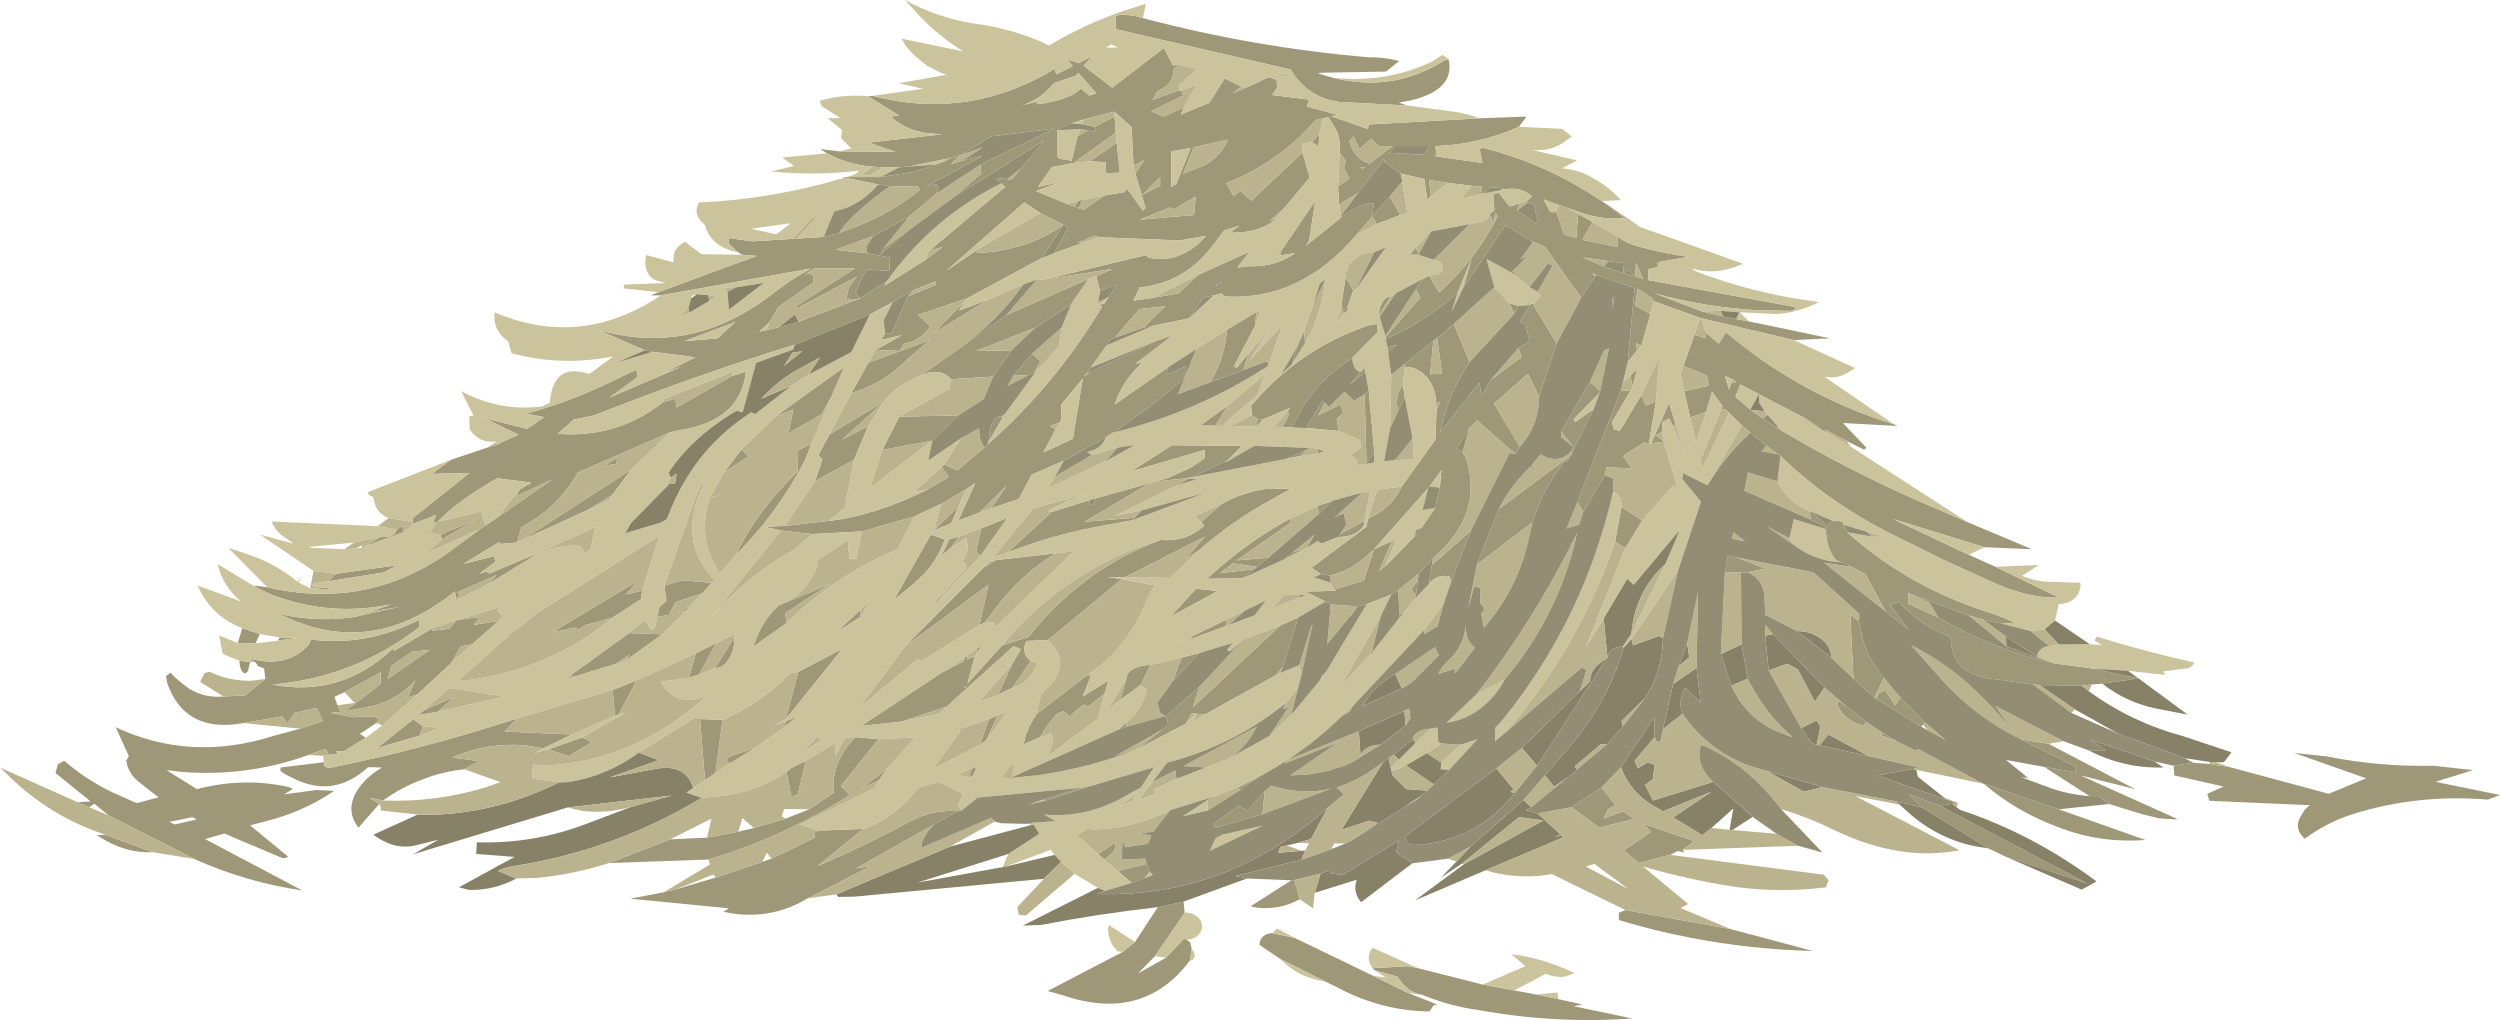<?xml version="1.0" encoding="UTF-8" standalone="no"?>
<svg xmlns:ffdec="https://www.free-decompiler.com/flash" xmlns:xlink="http://www.w3.org/1999/xlink" ffdec:objectType="frame" height="174.55px" width="427.85px" xmlns="http://www.w3.org/2000/svg">
  <g transform="matrix(1.0, 0.0, 0.0, 1.0, 0.0, 0.0)">
    <use ffdec:characterId="95" height="174.55" transform="matrix(1.0, 0.0, 0.0, 1.0, 0.0, 0.0)" width="427.85" xlink:href="#shape0"/>
  </g>
  <defs>
    <g id="shape0" transform="matrix(1.0, 0.0, 0.0, 1.0, 0.0, 0.0)">
      <path d="M324.1 72.6 L324.75 72.9 315.4 72.4 319.45 76.65 319.0 76.95 316.0 75.45 312.3 73.5 308.6 71.4 301.05 67.5 301.0 67.45 297.85 65.8 297.0 67.9 299.55 70.1 299.7 70.2 301.75 71.65 304.1 73.2 305.1 73.8 Q316.25 80.4 328.25 85.7 L336.7 89.35 347.75 94.0 339.6 93.65 323.9 88.8 336.95 94.95 341.5 97.0 352.45 102.3 349.5 102.15 Q345.0 101.55 340.85 99.55 L340.6 99.45 333.0 96.0 324.5 91.8 Q313.4 86.4 304.7 78.05 L304.3 77.75 302.25 76.25 299.55 74.05 298.1 72.8 295.9 70.65 295.35 70.1 294.55 70.1 294.8 69.5 293.0 67.05 292.0 70.5 289.25 71.45 288.25 66.95 292.5 66.0 292.1 64.3 288.1 62.6 290.0 57.3 291.95 57.9 291.95 56.95 294.15 58.8 295.4 56.85 Q308.2 67.7 324.1 72.6 M365.95 116.1 L366.0 116.1 359.8 117.0 358.0 117.15 356.3 117.35 349.05 117.25 347.95 117.15 342.1 116.3 Q333.85 115.85 333.85 109.05 L331.6 108.05 Q327.85 106.2 325.0 103.0 L323.45 103.5 326.6 107.75 322.7 104.65 319.25 98.25 316.85 97.0 315.35 96.25 314.95 96.2 Q314.0 95.95 313.35 94.6 312.5 92.9 312.5 90.55 L312.6 90.3 312.45 90.2 309.85 88.9 309.75 87.45 309.85 87.5 312.75 89.95 313.6 89.1 315.4 89.25 315.5 89.8 316.15 91.1 Q326.45 100.3 339.9 104.65 342.4 105.4 344.8 106.6 L342.7 106.75 339.4 106.05 336.95 105.35 327.25 101.75 326.6 101.5 326.55 103.3 331.75 105.7 Q339.7 110.3 348.5 112.8 L351.7 113.55 358.4 114.45 365.95 116.1 M381.65 131.3 L398.55 135.85 404.95 133.2 392.6 128.85 398.2 129.45 Q407.15 131.25 416.5 131.05 L423.25 131.8 416.8 133.8 427.85 136.05 425.75 136.85 Q413.8 135.85 402.75 139.3 398.3 140.7 394.4 143.55 L393.8 142.85 393.4 142.15 393.25 141.45 Q393.25 140.7 393.55 140.05 L394.45 138.55 395.3 137.8 378.1 137.05 377.75 135.85 380.35 134.7 380.6 134.6 380.5 134.6 372.1 132.7 372.0 131.05 375.35 130.55 378.15 130.75 381.65 131.3 M350.6 127.3 L365.4 135.05 356.05 132.7 372.6 140.15 372.45 140.25 369.5 140.05 366.65 139.35 360.95 137.6 359.15 136.25 357.6 136.25 349.85 131.25 355.15 132.15 355.25 131.2 345.9 126.55 350.6 127.3 M352.35 138.5 L367.15 143.75 Q359.3 144.35 352.1 141.5 345.1 138.9 339.5 134.15 L352.35 138.5 M343.0 146.5 L340.2 145.15 328.95 138.2 326.6 135.9 332.0 137.9 357.35 151.25 343.0 146.5 M287.95 145.45 L288.3 145.9 287.15 145.65 285.85 146.3 280.5 147.7 277.9 145.55 282.5 142.4 281.3 141.0 289.95 143.95 287.95 145.45 M296.15 159.0 L310.25 162.75 Q299.75 162.5 289.4 160.5 283.05 159.3 277.05 157.45 L277.05 156.2 278.2 155.75 296.15 159.0 M222.45 153.9 Q218.6 156.0 214.25 155.2 L214.1 155.05 221.0 150.65 221.5 150.6 222.45 153.9 M202.55 154.3 L202.75 156.2 197.65 163.65 194.75 166.6 199.55 163.9 202.6 160.65 203.1 160.85 203.7 161.3 203.95 162.4 203.6 164.45 Q195.6 175.05 181.8 170.3 L179.3 169.6 192.15 162.9 194.25 161.2 198.15 155.25 202.55 154.3 M138.2 153.75 Q132.5 157.2 125.75 156.4 L123.8 156.05 124.75 155.45 107.85 153.8 113.6 152.7 115.5 152.25 122.45 150.2 130.45 147.5 132.05 146.95 Q135.8 145.15 139.5 143.3 L139.3 142.55 139.3 142.5 140.1 142.15 147.7 141.85 139.9 148.25 Q148.05 144.7 156.0 140.45 159.7 138.55 163.85 138.8 L163.6 138.95 159.85 141.1 146.55 148.6 149.05 148.2 Q143.65 151.0 138.2 153.75 M121.25 147.1 L104.25 147.7 114.7 143.65 121.0 143.35 126.35 142.35 129.0 141.7 134.45 140.1 138.5 138.5 142.65 135.7 Q142.4 132.85 143.55 130.25 144.6 127.9 146.4 126.15 L150.35 126.5 143.9 134.5 145.45 136.05 Q133.95 143.35 121.25 147.1 M64.9 137.6 L61.35 141.65 Q58.85 138.4 61.5 134.75 63.0 132.7 65.4 131.35 L63.0 131.3 Q56.95 136.8 49.9 133.05 48.9 132.6 48.0 131.95 L48.0 131.35 55.4 130.45 55.55 131.15 56.25 131.45 Q72.45 128.2 88.5 122.95 L86.35 125.2 97.9 125.7 93.0 128.05 89.75 127.55 Q83.3 127.05 77.35 129.65 L82.0 130.25 79.45 131.65 Q75.7 132.05 72.3 133.4 68.75 134.7 65.55 137.0 L63.3 136.55 64.9 137.6 M52.8 129.2 Q42.25 133.0 31.1 132.1 L28.5 131.8 33.7 135.05 Q41.55 133.0 49.2 134.65 49.65 134.7 50.1 135.05 L48.6 135.95 54.15 135.2 57.2 135.35 Q52.3 138.65 46.6 140.25 L42.8 141.25 49.3 146.6 Q48.9 147.0 48.2 146.8 L38.4 142.65 35.1 143.6 51.75 152.4 Q42.0 150.95 33.25 147.0 L18.6 139.55 16.15 137.55 15.25 138.15 13.3 137.3 15.5 137.15 9.5 132.3 9.9 130.8 11.0 130.2 Q14.8 133.5 19.45 135.7 L23.4 137.45 27.15 136.45 24.8 134.65 23.5 133.6 Q21.9 132.2 21.6 130.15 L22.05 129.4 19.8 124.45 Q32.55 130.45 46.8 125.95 L51.4 124.7 55.25 123.4 54.2 121.15 50.4 122.0 49.2 123.8 48.3 122.6 41.65 123.75 Q31.7 125.55 28.65 117.0 L28.4 115.75 29.15 115.1 Q30.6 116.65 32.45 117.9 35.1 119.5 38.25 119.2 L42.0 119.0 45.4 116.2 45.2 114.4 44.15 114.0 43.7 113.35 42.5 112.6 Q49.05 114.55 52.8 110.35 L53.25 109.45 Q62.8 110.65 71.75 106.05 L71.8 107.3 Q60.65 115.95 46.6 117.15 58.15 119.4 67.0 111.2 67.1 111.05 67.35 111.05 L67.4 111.4 74.15 107.45 73.9 107.95 76.95 107.6 78.05 106.2 78.35 106.1 82.05 105.6 81.1 106.95 85.35 106.25 80.75 110.3 78.85 110.6 77.25 113.45 71.5 118.8 69.75 119.4 71.1 116.45 Q67.55 120.25 62.4 121.1 L59.0 121.75 65.1 117.1 65.15 115.05 58.95 118.45 57.25 119.25 57.75 120.7 58.3 121.85 56.6 122.0 60.45 122.75 Q66.2 122.15 64.15 123.9 L61.6 125.6 62.6 126.25 58.8 128.6 57.4 128.6 58.05 128.9 56.35 129.2 55.7 128.15 52.8 129.2 M26.15 145.85 Q22.15 146.0 18.55 144.1 L16.5 142.95 18.05 142.85 26.15 145.85 M42.8 113.3 L42.45 114.8 Q42.15 115.3 41.8 115.2 41.45 115.1 41.2 114.45 40.95 113.8 41.0 113.1 L42.8 113.3 M40.7 110.05 L41.45 107.5 44.45 108.5 43.75 110.1 40.7 110.05 M44.05 100.65 L43.45 100.2 45.75 100.5 Q63.6 104.65 78.15 93.5 L82.1 90.6 83.15 89.9 85.2 88.5 94.45 82.1 88.3 84.95 88.95 83.75 90.95 82.6 85.1 81.85 Q81.4 83.9 77.95 86.55 76.35 87.8 74.9 89.3 L74.65 89.55 74.2 89.25 74.6 88.15 70.7 89.65 70.6 89.35 70.65 88.65 80.35 80.95 73.9 81.1 77.15 78.7 83.55 76.55 84.15 76.45 85.8 75.8 85.45 75.85 88.75 74.4 Q85.8 73.0 82.85 71.55 L90.2 73.4 93.15 71.4 90.1 70.8 Q98.4 68.5 106.4 64.45 107.65 63.8 108.95 63.3 L109.05 64.6 104.3 68.05 116.75 62.7 113.55 63.85 119.0 61.15 111.65 60.2 110.35 59.95 102.25 56.4 Q118.4 61.2 132.65 49.95 135.5 47.7 138.8 45.95 L113.1 50.55 111.35 50.55 112.7 50.0 129.5 43.8 127.05 43.6 126.25 43.15 124.7 41.65 124.7 40.75 128.8 41.3 140.95 40.55 143.55 39.9 147.0 38.6 Q152.65 36.35 157.4 32.5 L157.2 31.95 152.35 31.85 150.25 31.55 144.6 30.4 144.1 30.3 144.9 30.3 150.65 30.3 155.9 29.5 Q158.05 29.0 160.15 28.15 L161.85 27.5 164.25 26.55 162.4 27.1 155.55 28.5 153.85 28.65 151.15 28.65 149.85 28.55 Q146.35 28.4 142.95 26.95 L141.5 26.25 140.4 25.5 143.55 25.9 153.25 26.0 148.7 24.4 161.15 23.0 159.65 22.85 158.65 22.8 157.65 22.6 Q154.65 22.0 152.45 19.95 L153.9 19.8 148.55 16.45 149.35 16.4 Q165.65 20.7 180.5 11.8 L180.8 12.75 Q182.2 12.05 183.6 11.3 L182.6 10.15 184.6 10.8 186.95 9.6 185.45 11.25 190.35 15.0 199.2 8.2 200.75 11.2 201.65 11.05 200.8 12.0 200.75 12.65 Q200.5 14.5 198.65 15.3 L198.05 15.65 197.25 17.1 201.85 15.4 201.95 15.55 202.15 15.45 202.5 16.35 197.0 19.05 199.15 19.95 202.65 18.35 202.1 19.6 206.95 17.6 209.6 13.4 212.4 14.8 210.95 16.0 213.15 15.05 217.15 13.2 218.45 13.65 218.6 14.95 217.7 16.25 224.05 17.05 223.65 18.25 229.0 19.65 227.85 19.9 234.15 22.1 234.2 21.3 253.2 20.25 261.25 19.95 259.95 21.7 Q253.1 24.75 245.65 25.0 L245.8 26.15 245.6 26.75 246.4 26.85 253.7 27.9 253.25 25.6 253.65 25.25 Q265.45 28.2 275.55 35.4 L278.0 37.35 Q274.25 37.65 270.7 36.45 L268.45 35.65 266.8 35.1 264.15 34.1 265.3 36.25 265.8 36.35 266.3 36.1 267.7 40.15 269.75 40.7 270.1 36.6 272.55 38.0 270.8 41.05 276.75 42.25 276.9 40.55 Q278.4 41.65 280.15 42.1 284.45 43.35 289.0 43.95 L284.15 44.8 283.55 44.85 283.75 45.7 282.05 46.1 282.15 47.95 307.25 52.55 307.25 52.75 306.8 53.2 300.9 53.1 Q291.85 52.6 283.3 50.25 L291.3 53.3 294.95 54.15 297.15 54.6 299.3 55.0 313.2 57.9 307.0 58.2 291.1 54.45 290.95 54.4 283.0 51.55 282.75 51.0 280.25 49.4 279.85 52.3 282.45 53.75 280.9 59.2 280.05 58.7 280.15 60.05 278.65 61.8 278.6 61.65 279.75 49.25 273.2 47.05 272.45 46.75 273.0 47.3 270.6 50.95 264.4 42.25 262.35 41.4 257.65 38.55 250.4 49.25 251.85 44.3 249.45 50.1 247.05 52.1 Q242.5 55.7 237.15 58.0 L237.1 57.7 243.1 50.9 242.3 49.5 243.35 47.8 244.55 47.15 246.3 50.05 Q252.5 44.5 256.3 37.05 L255.9 36.35 255.65 38.0 254.9 36.65 255.75 36.0 255.55 33.25 256.5 32.95 258.35 35.35 260.1 34.8 259.65 36.0 263.25 38.5 262.55 34.95 261.4 34.7 261.3 34.35 262.2 33.6 Q260.15 31.85 257.4 32.45 L257.15 32.2 255.05 32.05 253.95 33.1 253.5 33.2 253.55 31.95 251.9 31.8 247.8 31.3 244.55 30.8 244.9 33.55 244.25 34.1 243.75 30.65 239.7 29.7 236.95 27.75 236.9 27.2 232.4 33.05 229.15 35.0 229.0 31.9 230.95 30.55 230.0 28.8 230.3 27.45 229.25 26.15 Q229.6 23.55 228.25 21.5 L227.3 20.05 226.45 20.25 225.15 20.55 Q218.9 27.8 209.85 31.35 L211.1 33.55 212.3 32.7 214.15 34.35 222.9 26.1 224.15 30.4 219.85 35.55 217.25 37.85 218.55 37.2 Q217.4 38.5 215.65 39.05 213.3 40.0 210.65 39.65 L212.15 38.6 209.5 39.45 207.45 42.15 Q202.7 48.4 195.05 49.2 L193.95 51.45 197.2 51.0 201.7 50.2 204.95 47.1 213.9 43.05 211.75 45.8 213.6 45.55 Q218.05 45.8 221.7 43.3 L219.2 43.7 219.25 42.95 225.1 34.35 224.05 41.15 223.4 42.1 223.95 41.7 229.55 37.2 Q231.65 35.45 234.2 34.8 L235.1 34.8 234.85 37.05 237.85 33.6 239.65 36.8 235.6 38.35 234.85 37.05 234.85 37.1 232.3 40.0 Q222.6 51.55 209.55 50.75 L209.0 50.2 207.7 50.55 205.95 50.95 203.45 54.5 197.35 55.75 195.65 56.1 199.45 52.4 195.0 52.9 190.8 57.8 190.0 58.1 189.4 59.1 186.7 62.9 185.9 64.0 185.5 64.45 186.8 63.55 197.7 58.4 200.75 57.35 194.4 62.2 195.4 62.1 194.05 63.55 192.85 65.05 Q191.5 66.95 190.8 69.2 L199.85 62.9 199.55 64.2 202.9 62.7 203.05 63.9 202.75 64.7 198.9 67.95 Q194.8 71.1 190.5 74.05 L189.3 74.8 182.05 78.85 176.55 81.25 174.35 85.4 169.65 87.0 172.25 83.15 167.6 87.75 164.0 89.1 166.9 82.7 165.35 83.75 161.05 86.25 156.45 88.4 147.5 90.95 139.0 91.4 133.65 90.8 130.75 90.15 134.3 90.0 141.8 89.15 143.75 88.9 Q151.55 87.45 158.75 83.75 L162.4 81.6 161.15 79.95 161.6 79.5 163.85 80.5 168.45 76.6 169.0 76.1 Q180.6 65.85 188.6 52.5 L188.0 52.2 189.0 51.95 189.75 50.8 191.25 48.7 188.25 49.75 187.6 47.25 190.5 46.0 178.85 47.8 196.15 43.65 196.55 44.1 197.85 44.3 Q200.3 44.5 202.4 43.45 204.7 42.4 206.4 40.35 L201.9 41.15 188.2 40.6 187.25 40.35 184.45 41.55 185.35 41.55 180.35 43.35 182.85 38.85 182.0 38.45 178.3 44.15 165.65 51.0 157.1 53.9 159.2 55.8 159.1 56.0 Q157.55 58.3 154.7 58.85 L154.0 60.05 149.85 59.9 154.35 57.35 150.8 58.2 151.5 57.0 152.55 57.05 155.4 50.7 160.05 48.8 160.25 48.1 156.2 49.7 152.8 51.7 148.85 53.85 136.0 59.0 Q118.7 64.35 101.7 71.1 L98.2 71.8 95.4 74.25 Q105.65 75.0 113.35 68.9 L115.6 68.2 115.75 69.75 125.25 64.35 127.65 63.6 Q126.8 72.05 116.2 73.65 L114.65 74.0 98.9 80.85 98.45 81.65 Q95.0 87.15 89.25 90.25 L88.45 92.85 85.6 93.1 Q85.7 92.7 85.5 92.8 L85.3 92.85 79.3 96.5 84.5 95.2 84.8 96.1 82.05 98.2 83.2 97.8 83.75 98.15 91.95 94.7 90.75 95.55 83.5 100.0 85.0 98.4 78.3 101.35 78.75 102.1 78.0 102.2 77.85 101.2 Q63.3 113.0 47.65 105.0 54.0 106.55 60.6 105.6 L68.45 103.85 63.35 104.7 67.0 103.4 Q56.4 105.65 46.3 101.7 L44.05 100.65 M50.9 99.55 L51.6 99.05 51.05 99.65 50.9 99.55 M195.6 3.1 Q214.65 8.15 234.2 9.8 236.85 9.75 239.45 10.45 L237.2 12.25 226.05 12.45 225.55 12.55 228.1 13.3 Q238.45 15.9 247.15 10.35 L247.9 10.1 Q249.15 15.35 241.4 17.2 L239.4 17.55 240.4 17.9 240.75 18.05 229.2 17.45 227.85 17.2 Q223.3 16.05 220.9 11.9 L190.95 5.0 190.9 2.7 191.65 2.55 Q193.6 2.45 195.6 3.1 M321.15 119.6 L321.55 118.55 322.65 118.15 324.35 120.7 325.25 119.4 329.45 123.65 329.1 124.05 328.8 124.35 321.15 119.6 M322.4 116.0 L320.8 119.4 317.2 116.15 316.65 105.2 318.15 106.35 318.6 108.6 Q319.55 112.7 322.4 116.0 M324.6 126.85 L321.8 125.8 322.25 125.45 324.6 126.85 M319.35 123.5 L319.05 124.25 317.9 123.9 Q315.7 123.05 314.55 120.9 L314.5 119.85 316.0 120.9 319.35 123.5 M210.0 56.4 L215.0 53.4 214.8 55.75 211.2 62.65 211.65 62.95 213.7 60.45 212.8 63.35 207.1 65.4 Q209.3 61.8 209.85 57.6 L210.0 56.4 M179.95 82.55 L180.55 81.6 181.3 81.1 179.95 82.55 M164.05 86.65 L162.8 89.55 159.8 90.8 164.05 86.65 M134.65 106.6 L128.85 110.75 129.45 109.25 Q130.75 105.9 133.25 103.6 L133.65 103.45 142.0 99.95 134.35 104.95 134.65 106.6 M139.5 82.35 L140.75 78.6 140.05 77.9 141.95 74.35 151.2 68.8 151.05 69.0 144.15 75.2 148.6 72.9 146.15 78.7 139.5 82.35 M145.7 67.25 L148.6 62.1 159.25 58.15 Q156.65 60.25 154.2 62.5 150.5 65.9 145.7 67.25 M108.0 80.4 L104.8 84.7 100.75 87.2 89.4 92.4 108.0 80.4 M243.6 26.5 L244.7 25.0 238.65 25.0 237.75 26.15 243.6 26.5 M258.6 46.65 L258.95 46.3 259.5 47.25 258.6 46.65 M262.35 52.05 L266.4 58.8 263.4 67.9 261.5 63.95 255.7 69.1 260.1 76.45 259.3 77.7 252.8 71.95 251.4 73.4 251.6 72.85 249.25 76.8 250.3 77.35 250.9 78.45 Q254.0 88.05 245.25 95.5 L242.8 98.2 239.25 101.05 238.1 101.75 233.9 103.4 232.5 103.7 231.8 104.55 232.05 103.75 227.75 103.45 226.8 102.95 223.4 101.25 228.65 101.1 228.05 100.45 228.8 100.75 233.4 99.35 235.15 94.0 235.1 94.05 233.6 95.4 Q231.05 97.65 227.6 98.5 L226.05 98.25 224.45 97.15 233.85 90.15 234.1 88.8 234.95 88.35 Q238.35 86.6 239.85 83.3 L245.65 75.25 245.85 70.2 246.4 68.9 245.75 68.95 Q245.75 66.4 244.2 64.6 242.65 62.8 240.45 62.8 L240.35 62.35 245.3 58.35 244.75 64.05 246.8 63.95 245.95 57.85 248.8 55.45 251.5 61.95 Q248.7 66.15 247.3 70.8 L246.45 74.0 253.2 65.45 253.5 67.9 255.1 65.05 260.4 61.1 259.85 59.6 261.75 58.45 261.15 55.6 260.15 55.05 261.85 52.2 262.2 51.85 262.35 52.05 M275.3 44.7 L270.85 44.05 274.45 45.6 277.8 46.75 277.95 45.05 275.3 44.7 M279.6 47.3 L278.8 46.1 277.95 46.8 279.6 47.3 M280.05 45.1 L279.95 45.1 279.9 47.35 281.2 47.7 280.05 45.1 M276.0 52.75 L275.95 51.25 276.25 50.75 276.0 52.75 M272.1 65.35 L273.85 66.95 273.75 67.25 269.3 71.75 269.6 72.2 272.75 70.0 269.05 77.45 269.1 77.0 269.2 76.4 267.15 73.9 272.1 65.35 M268.75 78.0 L268.2 79.0 268.0 78.8 Q267.85 78.85 267.75 79.0 264.1 83.55 262.25 89.4 L252.75 96.65 256.55 87.1 268.75 78.0 M261.9 79.9 L262.15 79.6 263.1 80.9 261.9 79.9 M251.7 90.85 L248.35 99.55 248.0 98.6 247.1 98.55 Q245.5 98.7 244.55 99.95 L245.05 96.7 251.7 90.85 M215.15 133.15 L212.25 135.2 211.85 134.75 215.1 133.15 215.15 133.15 M196.2 147.85 L196.8 149.25 195.85 150.3 193.65 151.1 191.3 149.05 191.35 149.05 196.2 147.85 M279.0 64.3 L280.2 63.1 279.4 66.2 279.0 64.3 M279.05 66.9 L275.85 72.25 276.2 73.45 277.2 73.75 280.85 67.7 281.7 69.4 283.4 68.65 282.2 75.85 281.35 75.75 277.75 78.05 279.3 80.15 274.95 80.0 274.65 81.35 270.95 87.6 269.95 85.95 277.4 66.8 279.05 66.9 M282.6 75.85 L285.65 68.95 286.75 72.65 286.3 72.9 285.65 71.6 284.5 72.25 284.4 73.9 283.35 74.5 284.7 75.5 284.75 75.6 282.6 75.85 M281.05 89.1 L278.15 93.8 276.4 92.7 277.5 86.75 281.05 89.1 M259.15 53.7 L258.25 51.85 259.9 52.35 259.15 53.7 M244.4 83.55 L235.15 94.0 238.2 92.6 236.05 97.7 237.1 96.9 242.05 91.85 243.25 90.35 245.65 86.9 246.4 83.45 246.7 80.45 244.65 83.25 244.4 83.55 M240.1 65.85 L240.4 68.0 239.3 70.3 239.1 69.4 Q238.9 67.5 240.1 65.85 M237.55 60.25 L237.45 59.45 239.05 59.0 237.55 60.25 M296.35 65.45 L297.2 65.4 296.55 64.95 295.2 64.35 295.9 66.65 296.35 65.45 M295.2 98.0 L295.75 95.1 297.25 95.4 302.1 97.3 299.2 97.95 297.95 98.0 295.2 98.0 M224.5 24.35 L225.8 22.9 225.65 25.05 224.5 24.35 M230.9 24.2 L231.45 25.55 Q232.25 27.1 233.8 27.75 L234.35 28.05 238.3 25.0 236.0 25.0 234.6 23.75 232.65 25.55 231.65 23.35 230.9 24.2 M219.9 13.15 L220.25 12.85 220.9 12.8 219.9 13.15 M204.65 33.65 L200.75 35.9 200.25 35.5 195.1 37.6 204.35 36.8 204.65 33.65 M205.3 28.65 Q207.0 27.95 208.2 26.75 209.45 25.55 210.15 23.9 L204.3 25.2 202.5 29.75 Q203.85 29.1 205.3 28.65 M208.95 48.05 L207.95 48.9 208.85 48.75 208.95 48.05 M233.6 28.6 L232.8 28.6 233.2 28.9 233.6 28.6 M230.3 47.35 L231.6 49.7 230.65 52.4 229.9 53.2 229.55 52.25 230.3 47.35 M223.35 58.75 L221.05 62.45 222.0 59.3 223.2 56.55 223.35 58.75 M242.8 43.5 L242.65 43.6 241.25 43.6 242.3 42.4 242.8 43.5 M184.55 12.45 L184.15 12.95 180.45 14.2 178.7 15.95 Q176.9 17.45 174.8 18.05 L177.2 17.45 177.4 17.45 177.45 17.5 177.45 17.65 177.35 17.85 Q180.05 17.6 182.35 16.7 183.85 16.25 185.0 15.15 L186.4 16.35 187.65 16.0 184.55 12.45 M184.4 23.35 L186.25 22.3 186.95 22.5 Q187.85 22.55 187.3 21.75 L190.75 19.95 190.95 22.7 183.75 27.9 180.0 28.6 177.65 32.0 181.55 31.1 177.3 32.7 182.6 34.9 184.0 35.4 184.5 35.6 185.5 35.9 189.0 33.45 192.3 32.9 192.95 32.35 195.6 36.05 196.05 35.6 194.3 29.7 195.8 27.4 194.0 28.35 193.65 21.75 190.7 19.1 185.5 20.45 183.35 21.1 180.9 22.3 180.9 26.7 181.25 27.15 183.4 27.5 184.4 23.35 M167.75 28.2 L180.45 22.0 169.55 23.35 164.5 26.5 164.25 26.55 162.75 28.1 164.75 27.45 168.2 26.65 158.5 31.95 160.3 31.5 160.6 32.4 160.3 33.1 155.55 37.1 149.4 40.4 143.0 42.75 148.45 43.35 152.3 44.1 152.2 46.35 148.3 46.1 146.4 49.85 147.1 51.05 145.9 51.35 145.4 51.1 144.9 51.45 Q144.9 49.0 146.7 47.35 L136.2 52.85 136.45 52.25 146.3 45.95 139.4 45.9 137.8 47.0 138.5 46.8 139.15 47.15 139.2 48.35 133.2 52.55 131.65 55.2 129.95 56.75 131.2 56.5 133.25 56.0 136.7 55.05 147.15 51.1 151.8 48.1 151.35 48.9 158.3 44.55 161.35 42.25 159.0 42.95 172.0 32.0 171.35 31.4 170.45 30.45 172.35 30.65 172.75 30.8 173.2 30.65 174.75 28.8 178.7 24.05 163.15 33.8 167.95 29.7 167.75 28.2 M178.05 36.45 L175.3 34.65 162.0 46.3 168.0 42.25 166.95 43.3 Q174.85 43.05 181.2 39.05 L181.95 38.45 178.05 36.45 M172.25 53.9 L186.3 47.75 183.3 52.1 177.15 56.1 167.05 60.05 173.1 59.95 169.95 64.45 162.7 64.9 162.55 64.65 Q160.4 62.8 157.5 64.35 L163.65 60.0 172.25 53.9 M201.3 31.5 L203.75 25.35 200.45 25.9 200.45 32.0 201.3 31.5 M198.55 31.8 L198.55 30.3 195.5 33.35 198.55 31.8 M191.1 24.45 L191.65 29.55 189.3 29.65 189.25 27.75 186.5 27.6 191.1 24.45 M164.0 71.1 L159.55 75.35 159.4 75.45 151.0 77.0 153.9 71.3 164.0 71.1 M167.7 74.95 L167.75 75.15 167.7 75.15 167.7 74.95 M176.65 60.5 L178.05 61.85 177.05 63.7 Q176.5 64.0 175.9 64.25 L173.45 64.3 176.65 60.5 M171.7 71.3 L169.45 75.2 169.25 75.2 Q169.25 73.55 169.85 72.4 170.45 71.25 171.3 71.25 L171.7 71.3 M169.1 51.3 L159.75 57.05 165.2 51.45 164.1 53.15 169.1 51.3 M180.65 73.5 L178.55 77.45 183.6 75.1 185.3 64.8 181.6 69.25 181.7 71.7 181.3 72.35 179.7 72.9 180.65 73.5 M162.8 93.7 L161.1 95.15 162.45 92.3 164.15 91.8 162.8 93.7 M167.9 90.45 L172.45 88.6 167.8 95.15 167.05 94.4 167.9 90.45 M161.8 101.55 L159.6 103.7 160.4 102.55 161.8 101.55 M168.35 97.1 L170.45 95.85 180.7 94.7 Q174.9 98.2 170.7 103.7 L168.5 106.6 167.65 106.95 169.15 100.1 154.9 110.6 168.35 97.1 M172.45 94.55 L180.0 87.6 186.45 85.6 186.5 86.45 187.1 86.3 187.5 85.3 196.85 82.65 185.6 89.3 194.15 88.6 193.75 89.05 188.85 89.95 Q180.4 91.45 172.45 94.55 M182.15 86.05 L183.4 85.2 185.4 84.5 182.15 86.05 M197.65 82.4 L199.85 81.8 201.85 80.9 203.8 80.0 205.65 78.8 206.15 78.4 206.15 77.0 193.55 80.7 200.55 76.2 212.55 76.3 210.2 78.7 204.0 81.65 203.3 81.8 203.15 81.8 203.2 81.85 197.65 82.4 M225.5 76.75 L226.75 77.25 225.5 77.65 225.5 76.75 M222.55 78.05 L220.05 78.55 223.6 77.0 222.55 78.05 M205.05 94.3 L202.95 95.6 206.2 91.85 192.5 98.8 189.6 98.75 192.0 99.1 179.35 109.55 175.65 109.7 175.35 110.55 Q175.1 112.15 176.4 113.1 L173.3 117.7 170.8 118.9 173.25 113.6 174.7 111.1 173.45 110.6 162.0 120.95 154.25 123.5 147.35 124.25 161.2 115.1 164.9 113.2 165.15 112.5 165.65 112.15 165.45 112.9 166.85 112.3 165.55 117.0 171.5 110.45 176.05 109.0 177.4 107.35 Q186.05 97.1 198.65 92.4 202.95 92.8 206.1 89.95 L205.55 89.35 209.05 86.25 Q212.45 84.35 216.5 83.7 L221.05 83.6 216.8 85.95 Q210.45 89.55 205.05 94.3 M186.05 115.55 L186.75 115.55 185.3 119.2 189.7 116.45 189.05 118.7 186.2 120.95 185.45 120.55 183.05 122.6 182.1 121.75 Q181.3 121.8 180.75 122.35 179.1 124.1 178.05 126.1 L175.2 127.4 Q175.4 126.15 175.85 125.0 176.5 123.55 177.4 122.2 L186.05 115.55 M167.2 111.0 L168.1 110.35 167.05 111.95 167.2 111.0 M238.0 50.75 L236.0 53.95 Q236.0 52.6 236.6 51.7 237.15 50.75 238.0 50.75 M214.25 71.05 L214.1 69.45 Q222.45 59.55 234.5 55.6 L235.7 55.45 235.8 56.8 231.45 61.25 Q225.25 65.2 222.05 71.25 L221.15 73.15 219.45 73.1 220.5 71.15 220.45 70.25 220.8 69.8 Q218.4 70.85 215.95 71.85 L215.3 71.8 214.25 71.05 M232.8 63.6 L233.2 63.4 233.35 62.85 233.45 62.7 233.65 63.6 231.05 65.85 232.8 63.6 M234.25 66.9 L235.2 77.45 233.85 79.2 233.55 67.45 234.25 66.9 M229.15 73.75 L223.55 73.25 226.35 68.55 226.7 68.95 225.65 71.05 229.5 69.2 229.85 70.6 228.75 71.8 229.15 73.75 M230.05 53.6 L229.95 53.35 230.1 53.55 230.05 53.6 M208.0 72.85 L205.35 72.85 210.15 69.4 208.0 72.85 M215.1 97.0 L211.0 96.4 208.75 98.1 214.65 97.4 212.55 99.0 206.5 99.05 209.0 96.9 Q214.45 92.2 220.8 88.75 L220.75 89.55 211.65 95.9 217.05 95.45 215.1 97.0 M219.75 95.75 L221.3 94.5 223.7 93.75 219.75 95.75 M229.0 91.9 L229.35 91.4 233.55 89.1 Q233.55 90.25 232.25 91.1 230.9 91.9 229.0 91.9 M229.25 88.15 L228.35 88.6 229.25 87.8 229.25 88.15 M228.05 85.7 L225.65 88.0 225.55 86.6 228.05 85.7 M242.65 99.3 L242.35 101.7 241.85 101.4 241.55 100.7 242.65 99.3 M224.6 106.9 L224.4 107.25 224.6 106.75 224.6 106.9 M209.8 107.15 L203.7 109.4 204.0 108.9 209.85 106.05 209.8 107.15 M219.1 107.05 L222.15 105.7 219.5 114.2 218.25 115.6 206.2 122.3 203.95 122.05 202.95 123.85 194.45 128.3 198.95 124.85 199.95 124.1 199.55 122.6 205.3 117.5 204.15 121.05 219.1 107.05 M204.7 100.75 L208.4 101.15 200.25 105.6 204.7 100.75 M216.05 139.35 L207.9 141.7 207.65 140.95 212.1 137.9 213.5 138.8 216.45 135.4 216.05 139.35 M192.85 115.9 Q192.85 115.05 194.05 114.45 195.2 113.8 196.9 113.8 L195.2 117.25 191.7 119.8 192.85 115.9 M202.2 112.55 L205.25 111.75 200.75 116.5 202.2 112.55 M199.3 122.5 L199.55 122.6 199.25 122.6 199.3 122.5 M192.65 124.4 L191.45 124.85 192.9 123.5 192.65 124.4 M191.6 129.15 L190.85 129.4 191.65 128.95 191.6 129.15 M165.0 117.5 L165.15 117.75 165.35 117.5 165.0 117.5 M169.25 123.05 L170.7 122.45 168.8 126.7 167.7 127.5 169.25 123.05 M164.25 125.25 L164.25 124.85 Q164.4 124.65 164.7 124.6 L164.25 125.25 M165.8 133.05 L166.3 131.55 167.1 131.2 166.55 132.75 165.8 133.05 M185.15 134.8 L188.4 134.0 178.8 137.05 178.65 136.8 185.15 134.8 M189.05 147.15 L187.9 146.15 190.9 144.2 190.75 145.6 189.05 147.15 M241.0 169.95 L245.95 171.9 245.35 172.05 244.65 173.1 Q236.4 173.0 228.9 169.0 L226.75 167.95 219.0 164.05 215.6 161.75 215.55 161.55 Q215.8 159.75 217.8 159.7 L221.65 160.55 235.0 167.0 241.0 169.95 M235.25 166.05 L234.9 165.7 240.9 165.35 242.7 165.7 253.75 168.5 259.15 169.5 262.9 170.2 266.7 171.0 270.8 171.9 269.3 172.2 279.35 174.3 Q266.2 175.25 252.95 172.85 248.15 172.2 243.4 170.25 241.4 169.95 240.0 168.3 L239.15 167.15 235.25 166.05 M268.95 138.15 L274.1 134.75 276.45 137.75 275.2 138.5 274.45 140.1 277.8 138.85 279.7 140.15 273.7 141.65 268.95 138.15 M155.4 39.5 L150.65 43.55 151.25 42.45 155.4 39.5 M120.0 83.75 L119.3 84.4 120.75 82.0 120.0 83.75 M113.7 100.25 L116.85 99.3 121.8 99.75 120.2 101.55 115.6 103.05 114.5 105.2 112.5 105.6 112.85 103.9 114.05 102.8 113.7 100.25 M105.45 79.4 L103.4 79.7 105.65 78.35 105.45 79.4 M132.75 71.25 L144.5 62.8 142.2 68.05 140.55 70.95 134.95 74.15 135.75 70.05 132.75 71.25 M138.55 76.8 L137.75 78.8 Q133.15 87.75 125.85 95.05 129.0 88.7 133.85 83.45 L136.5 80.65 136.6 77.05 138.75 76.0 138.55 76.8 M121.5 85.25 L121.55 85.1 123.45 84.65 121.5 85.25 M123.9 80.8 L126.95 76.9 128.1 78.15 123.9 80.8 M125.85 55.1 L117.1 58.4 122.8 57.9 125.85 55.1 M159.3 91.5 L161.7 92.3 Q160.55 95.55 158.25 98.15 L155.75 100.45 152.95 102.7 159.3 91.5 M65.1 91.9 L66.2 91.9 Q67.65 91.7 67.9 90.6 L68.8 90.05 69.15 91.05 61.95 93.7 61.95 93.35 62.75 93.35 65.1 91.9 M67.85 96.75 L65.75 97.95 56.15 99.5 57.5 98.2 67.85 96.75 M54.8 100.5 L55.1 100.55 55.2 100.55 57.1 100.8 54.65 100.8 54.8 100.5 M75.35 91.5 L81.4 89.0 75.65 92.3 75.35 91.5 M67.0 113.95 L66.35 116.2 73.5 111.25 70.55 111.5 67.0 113.95 M74.95 121.8 L71.6 122.4 72.55 121.55 77.7 119.3 74.95 121.8 M47.9 109.1 L51.0 109.15 47.5 109.65 47.9 109.1 M104.85 118.1 L108.95 116.45 105.9 122.25 105.25 122.5 104.85 118.1 M119.1 111.8 L122.6 110.05 119.65 115.45 117.9 116.0 119.1 111.8 M125.7 109.05 Q125.7 111.25 124.75 112.8 123.75 114.35 122.35 114.35 L125.7 109.05 M120.5 119.25 L120.6 119.2 120.45 119.5 120.5 119.25 M119.8 123.05 L123.65 123.2 122.45 132.3 120.65 133.5 119.8 123.05 M136.6 115.0 L144.15 111.05 134.5 123.05 136.6 115.0 M134.45 123.45 L136.5 122.55 134.35 124.35 134.45 123.45 M129.5 127.8 L125.05 130.6 Q122.9 129.95 126.85 128.8 L129.5 127.8 M135.4 131.45 L137.9 130.2 136.5 136.1 135.45 136.25 134.6 132.1 135.4 131.45 M151.8 131.6 L150.35 133.6 147.4 134.95 151.8 131.6 M72.4 124.3 L71.8 125.9 64.5 128.05 70.7 123.1 72.4 124.3 M29.9 141.1 L33.65 140.25 32.95 139.85 29.0 140.65 29.9 141.1 M147.2 104.4 L147.3 105.55 143.2 108.15 147.2 104.4 M118.05 103.8 L117.4 104.5 115.9 104.9 118.05 103.8 M113.35 108.55 L107.1 113.05 107.8 112.0 105.45 113.6 98.65 115.7 97.55 115.65 107.65 108.35 113.35 108.55 M109.9 101.1 L109.7 102.55 104.75 105.75 100.45 106.9 Q99.7 107.2 99.05 107.75 L98.4 107.4 94.55 108.2 109.1 99.45 107.1 101.75 109.9 101.1 M86.15 109.55 L91.55 105.15 87.3 108.9 86.15 109.55 M99.65 126.2 L101.35 127.0 97.35 129.4 93.8 128.25 99.65 126.2" fill="#9e9878" fill-rule="evenodd" stroke="none"/>
      <path d="M316.75 76.45 L336.7 89.35 328.25 85.7 Q316.25 80.4 305.1 73.8 L304.25 72.95 302.5 71.0 301.95 70.35 301.1 69.0 301.05 67.5 308.6 71.4 312.5 73.95 316.75 76.45 M339.6 93.65 L336.95 94.95 323.9 88.8 339.6 93.65 M341.5 97.0 L348.95 96.7 346.05 98.55 Q348.15 99.45 350.35 99.55 L356.05 99.75 356.05 100.45 355.85 101.2 355.6 101.75 355.3 102.15 Q354.1 103.4 352.35 103.35 L351.7 106.2 349.9 107.7 347.55 108.0 342.7 106.75 344.8 106.6 Q342.4 105.4 339.9 104.65 326.45 100.3 316.15 91.1 L320.4 91.85 322.85 91.9 319.45 91.0 315.5 89.8 315.4 89.25 313.6 89.1 309.85 87.5 309.75 87.45 Q306.7 86.25 304.9 83.65 L304.2 82.4 304.7 78.05 Q313.4 86.4 324.5 91.8 L333.0 96.0 340.6 99.45 338.95 99.6 340.85 99.55 Q345.0 101.55 349.5 102.15 L352.45 102.3 341.5 97.0 M357.65 110.25 L359.7 110.4 358.45 109.6 358.85 108.95 Q366.9 111.45 375.55 113.4 375.0 114.4 374.1 114.4 L370.2 114.9 370.55 115.5 364.2 114.8 358.4 114.45 351.7 113.55 349.35 112.8 348.65 112.4 Q348.65 111.65 349.25 111.15 349.85 110.6 350.7 110.6 L352.35 110.3 357.65 110.25 M202.75 156.2 Q203.85 156.1 204.75 156.75 205.6 157.35 205.7 158.35 205.8 159.3 205.05 160.05 204.3 160.75 203.1 160.85 L202.6 160.65 199.55 163.9 197.65 163.65 202.75 156.2 M203.95 162.4 Q205.0 163.65 203.95 164.35 L203.6 164.45 203.95 162.4 M192.15 162.9 L191.25 162.8 Q189.65 161.15 189.65 159.0 L189.75 158.3 194.25 161.2 192.15 162.9 M187.9 151.95 L183.9 149.55 181.6 147.5 180.5 146.3 179.8 145.45 172.15 148.3 171.6 148.4 172.55 146.15 177.85 142.7 176.9 141.1 176.7 140.8 180.75 140.55 178.65 139.4 Q186.0 140.05 192.5 136.3 193.85 135.5 195.25 134.8 L197.5 131.3 188.4 134.0 185.15 134.8 167.3 136.5 164.65 138.65 163.95 137.9 164.85 135.8 160.6 133.8 157.1 134.8 Q155.3 137.3 152.85 139.1 150.5 140.95 147.7 141.85 L140.1 142.15 136.9 141.1 149.7 134.85 150.35 133.6 151.8 131.6 156.65 126.2 150.35 126.5 146.4 126.15 144.6 126.25 143.0 129.25 142.85 127.2 137.9 130.2 135.4 131.45 Q129.8 135.75 122.55 136.3 L120.1 136.55 117.45 135.65 118.65 134.85 120.65 133.5 122.45 132.3 125.05 130.6 129.5 127.8 134.35 124.35 136.5 122.55 134.45 123.45 132.6 124.1 134.5 123.05 144.15 111.05 136.6 115.0 135.2 115.25 Q130.3 120.3 123.65 123.2 L119.8 123.05 119.05 122.75 109.35 128.8 Q103.8 132.85 97.2 133.85 L95.65 133.9 91.1 133.25 91.2 130.85 93.05 131.05 Q108.45 130.3 120.45 119.5 L120.6 119.2 120.5 119.25 Q115.9 120.9 113.55 117.4 L113.15 116.65 117.9 116.0 119.65 115.45 122.35 114.35 Q123.75 114.35 124.75 112.8 125.7 111.25 125.7 109.05 L125.9 108.4 122.6 110.05 119.1 111.8 108.95 116.45 104.85 118.1 88.5 122.95 Q72.45 128.2 56.25 131.45 L55.55 131.15 55.4 130.45 55.3 129.35 56.35 129.2 58.05 128.9 57.4 128.6 58.8 128.6 62.6 126.25 65.35 124.2 71.5 118.8 77.25 113.45 80.75 110.3 85.35 106.25 86.15 105.55 85.1 104.5 85.7 103.8 78.35 106.1 78.05 106.2 74.15 107.45 67.4 111.4 67.35 111.05 Q67.1 111.05 67.0 111.2 58.15 119.4 46.6 117.15 60.65 115.95 71.8 107.3 L71.75 106.05 Q62.8 110.65 53.25 109.45 L52.8 110.35 Q49.05 114.55 42.5 112.6 L43.7 113.35 42.8 113.3 41.0 113.1 38.1 111.9 37.5 108.75 40.7 110.05 43.75 110.1 47.5 109.65 51.0 109.15 47.9 109.1 44.45 108.5 41.45 107.5 Q36.85 105.75 34.45 101.5 L33.8 100.2 41.3 102.95 Q38.15 100.4 37.25 96.55 L44.05 100.65 46.3 101.7 Q56.4 105.65 67.0 103.4 L63.35 104.7 60.6 105.6 Q54.0 106.55 47.65 105.0 63.3 113.0 77.85 101.2 L78.0 102.2 77.9 102.8 83.5 100.0 90.75 95.55 Q94.7 93.15 99.2 93.4 L99.55 93.65 100.05 94.6 101.05 94.05 101.9 90.2 91.95 94.7 83.75 98.15 83.2 97.8 82.05 98.2 84.8 96.1 84.5 95.2 79.3 96.5 85.3 92.85 85.25 93.0 Q85.3 93.45 85.6 93.1 L88.45 92.85 89.4 92.4 100.75 87.2 104.25 85.55 104.8 84.7 108.0 80.4 114.65 74.0 116.2 73.65 Q126.8 72.05 127.65 63.6 L125.25 64.35 125.3 63.65 113.65 68.3 113.35 68.9 Q105.65 75.0 95.4 74.25 L98.2 71.8 101.7 71.1 Q118.7 64.35 136.0 59.0 L135.75 59.8 129.4 62.1 127.1 70.55 126.05 70.3 Q118.5 74.75 114.4 80.9 L114.8 81.75 113.85 83.55 108.0 89.5 107.0 91.25 113.15 89.4 114.1 88.85 114.95 86.8 Q119.3 76.5 128.6 70.55 L129.2 70.9 135.4 66.05 138.4 64.1 145.7 60.25 148.85 53.85 152.8 51.7 151.2 54.8 151.5 57.0 150.8 58.2 154.35 57.35 149.85 59.9 148.6 62.1 145.7 67.25 141.95 74.35 140.05 77.9 140.75 78.6 139.5 82.35 134.3 90.0 130.75 90.15 133.65 90.8 121.45 105.95 Q128.05 98.35 135.8 94.15 L139.0 91.4 147.5 90.95 146.55 95.6 145.35 95.6 145.1 92.45 140.05 95.8 139.9 96.6 Q138.5 101.25 133.65 103.45 L133.25 103.6 Q130.75 105.9 129.45 109.25 L128.85 110.75 134.65 106.6 Q143.15 98.3 153.6 94.0 L156.45 88.4 161.05 86.25 159.8 90.8 162.8 89.55 164.05 86.65 165.35 83.75 166.9 82.7 164.0 89.1 167.6 87.75 169.65 87.0 174.35 85.4 176.55 81.25 182.05 78.85 180.55 81.6 179.95 82.55 179.3 83.55 189.2 78.95 194.25 76.15 191.25 76.6 186.85 77.9 186.05 77.35 187.1 77.05 Q188.65 76.45 189.3 74.8 L190.5 74.05 Q204.95 70.5 216.9 62.7 L217.15 62.2 219.6 55.4 213.9 61.65 217.25 56.25 213.7 60.45 211.65 62.95 211.2 62.65 214.8 55.75 215.8 52.95 215.0 53.4 210.0 56.4 204.75 59.7 199.85 62.9 190.8 69.2 Q191.5 66.95 192.85 65.05 L194.05 63.55 195.4 62.1 194.4 62.2 200.75 57.35 197.7 58.4 186.7 62.9 189.4 59.1 197.35 55.75 203.45 54.5 207.7 50.55 209.0 50.2 209.55 50.75 Q222.6 51.55 232.3 40.0 L235.6 38.35 239.65 36.8 240.8 36.4 240.0 31.05 239.7 29.7 243.75 30.65 244.25 34.1 244.9 33.55 247.8 31.3 251.9 31.8 250.05 33.95 250.0 34.05 250.05 34.05 253.5 33.2 253.95 33.1 256.85 32.55 257.4 32.45 Q260.15 31.85 262.2 33.6 L261.3 34.35 260.1 34.8 258.35 35.35 256.5 32.95 255.55 33.25 255.75 36.0 254.9 36.65 Q254.9 37.35 253.95 37.85 L251.55 38.35 244.9 39.6 242.3 42.4 241.25 43.6 242.65 43.6 245.35 44.45 Q246.3 44.65 246.7 45.15 247.1 45.65 246.9 46.2 246.65 46.7 245.9 47.0 L244.55 47.15 243.35 47.8 238.85 50.2 238.0 50.75 Q237.15 50.75 236.6 51.7 236.0 52.6 236.0 53.95 L236.1 54.2 237.1 57.5 237.1 57.7 237.15 58.0 237.45 59.45 237.55 60.25 238.1 64.15 237.9 73.25 236.85 78.95 238.75 78.75 242.0 78.6 241.75 75.05 240.4 68.0 240.1 65.85 240.45 62.8 Q242.65 62.8 244.2 64.6 245.75 66.4 245.75 68.95 L245.85 70.2 245.65 75.25 239.85 83.3 235.7 83.8 234.1 88.8 233.85 90.15 224.45 97.15 226.05 98.25 224.85 98.8 227.75 99.75 228.05 100.45 228.65 101.1 223.4 101.25 226.8 102.95 222.15 105.7 219.1 107.05 212.8 109.45 210.45 111.5 210.0 111.2 211.05 110.0 205.25 111.75 202.2 112.55 196.9 113.8 Q195.2 113.8 194.05 114.45 192.85 115.05 192.85 115.9 L189.55 121.6 191.7 119.8 195.2 117.25 196.2 117.95 196.2 118.25 Q195.45 121.45 192.9 123.5 L191.45 124.85 173.3 132.95 173.4 130.35 171.3 133.25 172.95 133.15 177.85 132.65 Q186.4 131.4 194.45 128.3 L202.95 123.85 204.75 122.15 204.2 123.45 206.2 122.3 218.25 115.6 219.15 115.15 222.35 113.85 222.75 115.4 222.15 117.7 220.0 120.4 218.0 121.9 Q209.75 127.95 199.75 130.5 L197.25 133.8 194.8 136.95 197.75 135.8 197.45 135.1 201.35 133.3 206.4 131.35 210.1 129.9 217.2 126.0 220.95 122.4 226.0 116.3 226.9 115.05 233.9 103.4 238.1 101.75 236.25 105.55 229.5 117.35 234.4 112.15 234.75 111.75 239.5 105.75 240.25 104.8 242.3 102.3 244.55 99.95 Q245.5 98.7 247.1 98.55 L248.0 98.6 248.35 99.55 247.05 103.35 243.75 107.8 231.5 120.85 229.75 122.45 Q225.5 126.65 220.35 130.05 L220.2 130.1 220.2 130.15 218.5 131.2 215.2 133.1 215.1 133.15 211.85 134.75 207.5 136.4 200.25 138.65 Q194.0 141.8 187.2 141.95 L186.1 141.85 184.3 142.95 187.9 146.15 189.05 147.15 191.25 149.0 191.3 149.05 193.65 151.1 189.15 152.45 187.9 151.95 M45.75 100.5 L39.05 93.75 Q41.35 94.45 43.65 95.3 47.7 96.9 50.9 99.55 L51.05 99.65 53.1 100.7 54.65 100.8 57.1 100.8 55.2 100.55 55.1 100.55 54.8 100.5 53.4 100.25 53.7 99.8 56.15 99.5 65.75 97.95 69.2 96.4 67.85 96.75 57.5 98.2 53.65 97.7 44.5 91.5 50.25 93.05 48.0 91.45 47.15 90.55 46.45 89.25 64.6 90.05 67.9 90.6 Q67.65 91.7 66.2 91.9 L65.1 91.9 60.6 92.85 52.8 93.6 53.35 93.75 58.9 94.0 60.85 93.85 61.95 93.7 69.15 91.05 70.7 89.65 74.6 88.15 74.2 89.25 74.65 89.55 73.55 91.2 75.35 91.5 75.65 92.3 72.6 94.85 82.1 90.6 78.15 93.5 Q63.6 104.65 45.75 100.5 M66.55 88.65 Q64.5 87.95 64.05 85.85 L63.9 85.1 63.2 84.75 62.9 84.25 77.15 78.7 73.9 81.1 80.35 80.95 70.65 88.65 70.6 89.35 66.55 88.65 M84.25 76.05 L85.0 75.55 Q82.45 75.9 80.85 74.1 L80.4 73.5 80.3 71.25 81.05 71.1 78.9 66.95 Q85.6 70.5 92.8 69.55 L94.1 68.95 Q94.55 62.45 99.95 63.75 L100.85 64.0 104.95 61.0 Q96.0 62.75 87.55 60.45 L87.0 58.45 Q84.3 56.6 84.65 53.45 99.35 59.75 113.1 50.55 L138.8 45.95 Q135.5 47.7 132.65 49.95 118.4 61.2 102.25 56.4 L110.35 59.95 105.4 62.1 111.65 60.2 119.0 61.15 113.55 63.85 116.75 62.7 104.3 68.05 109.05 64.6 108.95 63.3 Q107.65 63.8 106.4 64.45 98.4 68.5 90.1 70.8 L93.15 71.4 90.2 73.4 82.85 71.55 Q85.8 73.0 88.75 74.4 L85.45 75.85 84.25 76.05 M112.7 50.0 L106.7 49.35 106.85 48.7 113.85 48.45 112.35 48.0 111.8 47.75 111.25 47.3 Q110.05 45.7 110.6 43.65 L115.25 44.9 115.25 44.3 115.4 43.25 115.6 42.8 Q116.3 41.8 117.25 41.4 L120.05 43.5 127.05 43.6 129.5 43.8 112.7 50.0 M126.25 43.15 Q122.45 42.5 120.95 39.45 L120.65 38.55 119.75 37.6 Q118.7 36.15 119.65 34.65 132.2 34.1 144.6 30.4 L150.25 31.55 Q148.1 34.25 144.75 35.6 L142.75 36.2 140.95 40.55 128.8 41.3 124.7 40.75 124.7 41.65 126.25 43.15 M144.9 30.3 L146.2 29.9 147.05 29.2 Q139.65 30.1 132.0 29.35 L135.9 28.4 133.85 26.95 141.5 26.25 142.95 26.95 Q146.35 28.4 149.85 28.55 L149.25 28.6 147.45 29.95 148.75 30.1 151.15 28.65 153.85 28.65 150.65 30.3 144.9 30.3 M143.55 25.9 L145.7 25.4 143.95 23.65 144.1 22.25 141.65 20.25 143.8 20.2 140.6 18.15 140.3 17.25 Q144.15 16.1 148.55 16.45 L153.9 19.8 152.45 19.95 Q154.65 22.0 157.65 22.6 L158.65 22.8 159.65 22.85 161.15 23.0 148.7 24.4 153.25 26.0 143.55 25.9 M149.35 16.4 L158.0 15.2 153.8 14.25 161.95 12.8 160.8 12.35 158.6 11.2 156.65 9.65 Q155.25 8.35 154.25 6.6 L164.85 8.8 Q160.6 6.15 157.15 2.5 L154.85 0.0 Q160.35 3.0 166.5 4.0 172.9 4.8 178.65 7.35 L179.5 7.8 Q185.35 4.3 191.85 2.0 L196.1 0.65 195.6 3.1 Q193.6 2.45 191.65 2.55 L190.9 2.7 190.95 5.0 220.9 11.9 Q223.3 16.05 227.85 17.2 L229.2 17.45 240.75 18.05 240.8 18.05 249.45 19.2 Q251.35 19.55 253.2 20.25 L234.2 21.3 234.15 22.1 227.85 19.9 229.0 19.65 223.65 18.25 224.05 17.05 217.7 16.25 218.6 14.95 218.45 13.65 217.15 13.2 213.15 15.05 212.4 14.8 209.6 13.4 206.95 17.6 202.1 19.6 202.65 18.35 204.75 14.55 202.15 15.45 201.95 15.55 201.85 15.4 201.85 14.5 204.85 11.85 201.65 11.05 200.75 11.2 199.2 8.2 190.35 15.0 185.45 11.25 186.95 9.6 184.6 10.8 182.6 10.15 183.6 11.3 Q182.2 12.05 180.8 12.75 L180.5 11.8 Q165.65 20.7 149.35 16.4 M228.1 13.3 Q237.25 14.3 245.15 10.5 L246.85 9.4 247.9 10.1 247.15 10.35 Q238.45 15.9 228.1 13.3 M259.95 21.7 L267.35 22.05 269.0 23.35 268.25 23.9 Q265.55 26.05 262.15 25.65 L269.9 27.45 267.35 28.8 Q270.1 29.05 272.4 30.35 275.3 31.9 277.4 34.25 L274.2 34.4 275.55 35.4 Q265.45 28.2 253.65 25.25 L253.25 25.6 253.7 27.9 246.4 26.85 245.8 26.15 245.65 25.0 Q253.1 24.75 259.95 21.7 M280.7 38.85 L298.35 45.15 297.9 45.3 Q293.5 47.2 289.6 45.95 L289.65 46.0 290.15 46.4 Q298.3 49.55 307.0 51.05 L311.3 51.7 Q307.9 53.45 304.15 53.75 L297.75 53.45 299.3 55.0 297.15 54.6 297.65 53.45 294.45 53.2 291.3 53.3 283.3 50.25 Q291.85 52.6 300.9 53.1 L306.8 53.2 307.25 52.75 307.25 52.55 282.15 47.95 282.05 46.1 283.75 45.7 284.15 44.8 289.0 43.95 Q284.45 43.35 280.15 42.1 278.4 41.65 276.9 40.55 L272.55 38.0 270.1 36.6 268.45 35.65 270.7 36.45 Q274.25 37.65 278.0 37.35 L280.7 38.85 M307.0 58.2 L317.5 63.0 316.25 63.75 Q314.4 64.9 312.2 64.45 L324.1 72.6 Q308.2 67.7 295.4 56.85 L294.15 58.8 291.95 56.95 291.1 54.45 307.0 58.2 M290.0 57.3 L288.1 62.6 287.6 63.95 288.25 66.95 289.25 71.45 290.25 75.7 292.0 70.5 293.0 67.05 294.8 69.5 294.55 70.1 291.0 78.75 291.35 80.15 295.9 70.65 298.1 72.8 292.5 82.6 292.2 83.05 288.05 80.95 287.9 82.0 291.1 85.85 287.15 97.75 279.2 109.35 277.85 110.9 277.7 110.65 279.2 108.45 285.0 96.55 287.4 90.9 287.7 90.3 287.25 90.95 279.6 100.1 278.5 99.05 274.45 105.85 271.4 110.75 278.15 93.8 281.05 89.1 286.25 83.15 287.0 83.3 284.75 75.6 284.7 75.5 284.4 73.9 284.5 72.25 285.65 71.6 286.3 72.9 288.75 78.95 286.75 72.65 285.65 68.95 282.6 75.85 282.3 75.95 282.2 75.85 283.4 68.65 284.0 61.05 280.85 67.7 277.2 73.75 276.2 73.45 275.85 72.25 279.05 66.9 279.4 66.2 280.2 63.1 279.0 64.3 277.75 65.45 278.6 61.85 278.65 61.8 280.15 60.05 280.9 59.2 282.45 53.75 283.0 51.55 290.95 54.4 290.0 57.3 M314.95 96.2 L313.3 96.05 Q309.75 95.4 306.9 93.2 L306.25 92.1 307.0 88.85 312.5 90.55 Q312.5 92.9 313.35 94.6 314.0 95.95 314.95 96.2 M266.3 36.1 L265.8 36.35 265.3 36.25 264.15 34.1 266.8 35.1 266.3 36.1 M249.45 50.1 L251.85 44.3 250.4 49.25 248.4 53.45 249.45 50.1 M255.75 49.15 L254.4 44.3 258.6 46.65 259.5 47.25 261.75 49.15 263.15 49.95 263.65 50.7 262.35 52.05 262.2 51.85 261.85 52.2 259.9 52.35 258.25 51.85 255.75 49.15 M273.75 67.25 L272.75 70.0 269.6 72.2 269.3 71.75 273.75 67.25 M206.7 138.7 L202.4 139.7 206.7 136.9 206.7 138.7 M196.8 149.25 L197.3 149.75 195.85 150.3 196.8 149.25 M244.95 124.7 L246.0 124.5 246.15 127.0 246.7 127.25 244.2 128.9 240.6 131.0 238.5 131.95 238.05 131.5 239.4 130.0 242.25 127.15 244.95 124.7 M249.95 127.45 L252.85 126.5 248.0 131.75 246.55 131.65 246.65 130.5 249.95 127.45 M235.15 94.0 L244.4 83.55 243.45 87.3 245.65 86.9 243.25 90.35 242.4 90.7 242.05 91.85 237.1 96.9 239.0 92.25 238.2 92.6 235.15 94.0 M244.65 83.25 L246.7 80.45 246.4 83.45 244.65 83.25 M276.05 84.25 Q276.65 84.25 277.1 85.0 277.5 85.7 277.5 86.75 L276.4 92.7 Q270.95 108.65 260.5 121.95 L257.7 125.3 255.85 126.85 255.9 124.55 257.2 123.15 Q271.05 106.05 276.05 84.25 M252.65 118.85 L257.5 116.3 Q256.2 118.85 253.9 120.8 251.2 123.15 247.55 123.7 L252.65 118.85 M301.0 67.45 L299.55 70.1 297.0 67.9 297.85 65.8 301.0 67.45 M296.35 65.45 L295.9 66.65 295.2 64.35 296.55 64.95 296.35 65.45 M222.9 26.1 L222.95 24.6 224.5 24.35 225.65 25.05 225.8 22.9 226.45 20.25 227.3 20.05 228.25 21.5 Q229.6 23.55 229.25 26.15 L229.0 31.9 229.15 35.0 229.5 36.9 229.55 37.2 223.95 41.7 224.05 41.15 225.1 34.35 219.25 42.95 218.5 43.9 219.2 43.7 221.7 43.3 Q218.05 45.8 213.6 45.55 L211.75 45.8 213.9 43.05 204.95 47.1 197.2 51.0 193.95 51.45 195.05 49.2 Q202.7 48.4 207.45 42.15 L209.5 39.45 212.15 38.6 210.65 39.65 Q213.3 40.0 215.65 39.05 217.4 38.5 218.55 37.2 L219.85 35.55 224.15 30.4 222.9 26.1 M219.9 13.15 L220.9 12.8 220.25 12.85 218.25 12.85 219.9 13.15 M235.2 43.15 Q233.15 43.15 231.75 44.4 230.3 45.6 230.3 47.35 L229.55 52.25 229.2 53.65 229.15 53.7 228.7 55.0 230.05 53.6 230.1 53.55 230.6 53.0 230.65 52.4 231.6 49.7 231.95 49.65 237.2 42.3 235.2 43.15 M226.85 47.75 L225.85 48.55 224.75 52.2 223.2 56.55 222.0 59.3 219.25 64.05 221.05 62.45 223.35 58.75 Q225.65 54.75 226.5 50.05 L226.85 47.75 M190.2 7.6 L189.3 8.15 191.3 8.15 190.2 7.6 M184.55 12.45 L187.65 16.0 186.4 16.35 185.0 15.15 Q183.85 16.25 182.35 16.7 180.05 17.6 177.35 17.85 L177.45 17.65 177.45 17.5 177.4 17.45 177.2 17.45 174.8 18.05 Q176.9 17.45 178.7 15.95 L180.45 14.2 184.15 12.95 184.55 12.45 M184.4 23.35 L183.4 27.5 181.25 27.15 180.9 26.7 180.9 22.3 184.85 22.1 184.4 23.35 M183.35 21.1 L185.5 20.45 185.15 21.25 183.35 21.1 M190.7 19.1 L193.65 21.75 194.0 28.35 194.3 29.7 196.05 35.6 195.6 36.05 192.95 32.35 192.3 32.9 189.0 33.45 185.2 34.25 184.65 34.35 182.6 34.9 177.3 32.7 181.55 31.1 177.65 32.0 180.0 28.6 183.75 27.9 186.5 27.6 189.25 27.75 189.3 29.65 191.65 29.55 191.1 24.45 190.95 22.7 190.75 19.95 190.7 19.1 M171.35 31.4 L172.0 32.0 159.0 42.95 158.3 44.55 151.35 48.9 151.8 48.1 Q158.9 38.15 169.5 32.35 170.4 31.85 171.35 31.4 M131.2 56.5 L129.95 56.75 131.65 55.2 131.2 56.5 M168.0 42.25 L162.0 46.3 175.3 34.65 178.05 36.45 168.0 42.25 M162.4 27.1 L161.85 27.5 160.15 28.15 155.55 28.5 162.4 27.1 M178.3 44.15 L180.35 43.35 185.35 41.55 188.2 40.6 201.9 41.15 206.4 40.35 Q204.7 42.4 202.4 43.45 200.3 44.5 197.85 44.3 L196.55 44.1 196.15 43.65 178.85 47.8 177.45 47.85 175.15 48.65 169.1 51.3 164.1 53.15 165.2 51.45 165.65 51.0 178.3 44.15 M187.6 47.25 L188.25 49.75 187.95 51.8 189.75 50.8 189.0 51.95 188.0 52.2 188.6 52.5 Q180.6 65.85 169.0 76.1 L169.1 75.85 169.45 75.2 171.7 71.3 171.9 70.95 177.25 63.65 181.2 59.35 181.7 56.05 183.3 52.1 186.3 47.75 187.6 47.25 M161.6 79.5 L161.15 79.95 156.45 84.15 158.75 83.75 Q151.55 87.45 143.75 88.9 L141.8 89.15 144.55 86.95 146.15 78.7 148.6 72.9 151.05 69.0 151.2 68.8 Q153.2 66.3 156.2 64.9 L157.5 64.35 Q160.4 62.8 162.55 64.65 L162.7 64.9 162.55 66.5 153.9 71.3 151.0 77.0 148.9 83.55 159.4 75.45 159.55 75.35 158.85 78.85 164.4 75.05 161.6 79.5 M201.3 31.5 L200.45 32.0 200.45 25.9 203.75 25.35 201.3 31.5 M181.3 72.35 L181.7 71.7 181.6 69.25 185.3 64.8 183.6 75.1 178.55 77.45 180.65 73.5 181.3 72.35 M164.15 91.8 L162.45 92.3 161.1 95.15 162.8 93.7 165.4 92.1 165.6 93.55 Q165.65 94.95 164.6 96.1 L165.25 96.5 165.2 97.45 160.4 102.55 159.6 103.7 161.8 101.55 167.8 95.15 172.45 88.6 167.9 90.45 164.15 91.8 M170.45 95.85 L169.45 95.95 168.35 97.1 154.9 110.6 146.9 121.3 157.0 112.85 157.75 113.1 167.65 106.95 168.5 106.6 170.15 106.5 170.3 107.4 183.75 94.35 180.7 94.7 170.45 95.85 M180.0 87.6 Q178.6 87.5 181.05 86.65 L182.15 86.05 185.4 84.5 183.4 85.2 176.85 87.0 169.9 95.4 172.45 94.55 Q180.4 91.45 188.85 89.95 L193.75 89.05 206.7 84.2 195.35 87.35 190.8 88.3 201.35 83.1 204.95 81.95 203.5 81.9 203.2 81.85 203.15 81.8 203.3 81.8 204.0 81.65 220.05 78.55 222.55 78.05 225.5 77.65 226.75 77.25 225.5 76.75 223.95 76.65 214.65 76.3 209.55 79.25 210.2 78.7 212.55 76.3 200.55 76.2 193.55 80.7 206.15 77.0 206.15 78.4 205.65 78.8 203.8 80.0 201.85 80.9 199.85 81.8 197.65 82.4 196.85 82.65 187.5 85.3 186.45 85.6 180.0 87.6 M192.5 98.8 L200.25 98.9 205.05 94.3 Q210.45 89.55 216.8 85.95 L221.05 83.6 216.5 83.7 Q212.45 84.35 209.05 86.25 L204.45 88.3 205.55 89.35 206.1 89.95 Q202.95 92.8 198.65 92.4 183.6 97.0 173.05 108.6 L171.5 110.45 165.55 117.0 166.85 112.3 167.05 111.95 168.1 110.35 167.2 111.0 165.65 112.15 165.15 112.5 161.2 115.1 147.35 124.25 154.25 123.5 160.75 122.15 162.0 120.95 173.45 110.6 174.7 111.1 173.25 113.6 167.55 120.15 170.8 118.9 173.3 117.7 Q176.0 116.9 177.25 114.2 L177.6 113.45 176.4 113.1 Q175.1 112.15 175.35 110.55 L175.65 109.7 179.35 109.55 Q183.75 113.6 178.85 118.15 L178.2 118.7 177.4 122.2 Q176.5 123.55 175.85 125.0 175.4 126.15 175.2 127.4 L179.95 125.45 180.1 126.05 Q180.25 128.15 178.8 129.85 L187.9 123.0 189.05 118.7 189.7 116.45 185.3 119.2 186.75 115.55 186.05 115.55 Q192.8 111.15 196.15 103.0 196.75 101.5 197.7 100.2 L192.0 99.1 189.6 98.75 192.5 98.8 M231.45 61.25 L235.8 56.8 235.7 55.45 234.5 55.6 Q222.45 59.55 214.1 69.45 L214.25 71.05 210.6 72.9 214.95 73.0 215.95 71.85 Q218.4 70.85 220.8 69.8 L220.45 70.25 218.1 73.05 219.45 73.1 221.15 73.15 223.55 73.25 229.15 73.75 232.75 75.35 232.95 76.55 231.15 77.9 232.2 78.75 232.15 79.75 233.7 79.4 235.15 79.15 235.2 77.45 234.25 66.9 233.65 63.6 233.45 62.7 233.25 61.8 233.35 62.85 233.2 63.4 232.8 63.6 Q232.25 63.6 231.85 62.9 231.45 62.2 231.45 61.25 M208.0 72.85 L209.6 72.9 209.65 72.35 215.2 67.6 216.45 64.05 210.15 69.4 205.35 72.85 208.0 72.85 M220.8 88.75 Q214.45 92.2 209.0 96.9 L206.5 99.05 212.55 99.0 219.75 95.75 223.7 93.75 225.45 92.6 226.2 93.0 229.0 91.9 Q230.9 91.9 232.25 91.1 233.55 90.25 233.55 89.1 L234.45 84.0 233.2 84.25 228.05 85.7 225.55 86.6 220.8 88.75 M210.2 107.0 L214.75 105.3 216.65 102.75 213.1 104.45 209.85 106.05 204.0 108.9 201.1 110.35 203.7 109.4 209.8 107.15 210.2 107.0 M222.45 101.8 L219.8 101.8 217.65 104.15 222.45 102.25 223.45 101.8 222.45 101.8 M204.7 100.75 L200.25 105.6 208.4 101.15 204.7 100.75 M207.05 145.6 L208.05 143.45 209.2 142.85 216.1 141.3 207.05 145.6 M170.7 122.45 L169.25 123.05 164.7 124.6 Q164.4 124.65 164.25 124.85 L164.25 125.25 159.65 131.6 167.7 127.5 168.8 126.7 172.4 121.7 170.7 122.45 M166.3 131.55 L163.85 132.6 165.8 133.05 166.55 132.75 167.6 130.9 167.1 131.2 166.3 131.55 M178.65 136.8 L178.8 137.05 175.95 137.7 178.65 136.8 M194.75 135.5 L191.55 138.05 193.65 137.15 194.75 135.5 M226.75 167.95 Q222.85 167.45 220.0 164.95 L219.0 164.05 226.75 167.95 M217.8 159.7 L218.55 158.9 221.65 160.55 217.8 159.7 M235.0 167.0 L237.15 167.3 235.25 166.05 239.15 167.15 240.0 168.3 Q241.4 169.95 243.4 170.25 L241.0 169.95 235.0 167.0 M234.9 165.7 Q233.8 164.3 234.55 162.7 L234.9 162.2 242.7 165.7 240.9 165.35 234.9 165.7 M253.75 168.5 L261.05 165.35 258.65 163.3 260.35 163.55 Q265.1 164.4 269.45 166.55 L268.85 166.75 Q267.75 167.35 266.5 167.15 L265.55 167.0 264.55 166.65 259.15 169.5 253.75 168.5 M262.9 170.2 L266.55 169.85 266.7 171.0 262.9 170.2 M125.85 49.2 L123.8 49.2 124.5 49.95 124.75 53.0 130.75 48.4 125.85 49.2 M136.35 40.9 L139.95 37.05 138.9 37.35 135.7 40.75 136.35 40.9 M135.35 38.2 L128.5 39.15 132.85 40.1 135.35 38.2 M121.15 50.5 L119.25 50.35 118.6 50.55 Q118.3 50.75 118.3 51.05 L117.8 52.75 116.1 54.55 118.0 53.5 121.45 51.45 122.5 50.7 121.15 50.5 M85.2 88.5 L83.15 89.9 82.25 87.55 74.9 89.3 Q76.35 87.8 77.95 86.55 81.4 83.9 85.1 81.85 L90.95 82.6 88.95 83.75 85.2 88.5 M120.0 83.75 L120.75 82.0 119.3 84.4 113.7 100.25 114.05 102.8 112.85 103.9 112.5 105.6 112.1 107.3 111.45 107.9 110.3 106.1 107.65 108.35 97.55 115.65 96.2 116.45 98.65 115.7 105.45 113.6 107.1 113.05 113.35 108.55 117.4 104.5 118.05 103.8 120.2 101.55 121.8 99.75 122.3 99.2 Q116.05 92.95 120.0 83.75 M142.2 68.05 L144.5 62.8 132.75 71.25 126.95 76.9 123.9 80.8 121.55 85.1 121.5 85.25 Q119.4 91.25 122.4 96.8 L123.2 98.15 125.85 95.05 Q133.15 87.75 137.75 78.8 L138.55 76.8 142.2 68.05 M125.85 55.1 L122.8 57.9 117.1 58.4 125.85 55.1 M159.3 91.5 L152.95 102.7 155.75 100.45 158.25 98.15 Q160.55 95.55 161.7 92.3 L159.3 91.5 M72.55 121.55 L71.6 122.4 74.95 121.8 86.2 119.25 86.2 119.2 76.95 117.75 72.55 121.55 M71.8 125.9 L75.3 124.55 72.4 124.3 70.7 123.1 64.5 128.05 71.8 125.9 M93.0 128.05 L97.9 125.7 105.25 122.5 105.9 122.25 106.95 122.0 99.65 126.2 93.8 128.25 91.35 128.9 93.0 128.05 M147.2 104.4 L143.2 108.15 147.3 105.55 148.95 102.75 147.2 104.4 M136.85 129.25 L140.55 126.6 139.9 126.0 136.85 129.25 M104.75 105.75 L109.7 102.55 109.9 101.1 112.8 91.75 91.55 105.15 86.15 109.55 78.35 116.55 Q88.1 115.75 96.85 111.1 101.0 108.9 104.75 105.75" fill="#cbc39b" fill-rule="evenodd" stroke="none"/>
      <path d="M351.7 106.2 L357.65 110.25 352.35 110.3 349.9 107.7 351.7 106.2 M364.2 114.8 L365.95 116.1 358.4 114.45 364.2 114.8 M366.0 116.1 L374.4 122.3 368.95 121.25 Q363.75 120.15 359.8 117.0 L366.0 116.1 M357.5 118.3 Q364.75 123.6 373.5 125.95 L381.9 128.75 380.6 130.45 379.2 130.45 378.15 130.4 373.9 129.75 362.4 125.5 355.1 121.4 349.05 117.25 356.3 117.35 357.5 118.3 M368.7 130.3 L370.25 131.35 Q363.5 131.55 357.4 128.4 L360.35 128.4 357.7 126.55 368.7 130.3 M327.95 131.75 L328.25 132.95 332.65 136.45 333.15 136.85 321.2 132.7 327.35 131.6 327.95 131.75 M334.85 138.15 L335.45 138.6 Q347.85 142.7 358.8 150.85 L356.25 152.25 343.0 146.5 357.35 151.25 332.0 137.9 334.1 137.55 334.85 138.15 M340.2 145.15 Q332.65 144.35 326.7 139.15 L325.1 137.7 324.5 137.15 328.95 138.2 340.2 145.15 M254.2 148.95 L242.15 154.1 250.55 147.9 264.15 140.4 259.95 139.85 250.2 147.8 246.6 150.2 249.25 147.45 251.7 144.85 260.75 136.9 262.05 138.15 261.15 138.65 263.15 139.2 267.05 142.8 266.0 143.35 267.15 142.9 267.55 143.3 254.2 148.95 M241.7 147.75 L232.95 154.4 232.55 153.9 Q231.55 152.3 232.2 150.55 L225.0 152.8 226.0 149.5 227.45 149.0 227.75 149.45 229.85 149.75 239.45 143.8 238.95 145.85 241.7 147.75 M213.4 150.35 L202.55 154.3 198.15 155.25 Q187.95 156.4 178.1 158.3 L175.05 158.4 187.9 151.95 189.15 152.45 187.8 153.0 Q210.05 153.65 227.25 138.2 L224.35 143.6 222.1 144.25 220.25 144.7 219.1 144.95 218.75 145.95 222.75 145.6 223.4 145.55 222.7 147.15 211.5 149.9 213.4 150.35 M178.65 150.4 L146.25 153.45 143.45 153.5 143.15 153.05 162.55 144.9 176.65 141.15 176.9 141.1 177.85 142.7 172.55 146.15 157.0 151.05 171.6 148.4 172.15 148.3 180.5 146.3 181.6 147.5 178.65 150.4 M88.35 150.35 Q84.55 152.4 80.25 152.3 L78.55 151.85 88.05 146.65 81.5 146.15 81.6 144.15 Q91.45 144.45 100.6 140.9 L108.0 138.1 114.95 136.15 97.1 138.2 70.7 146.2 75.05 143.7 71.4 144.6 Q69.55 145.15 67.45 144.65 65.45 144.05 63.9 142.85 L71.5 139.4 74.0 139.45 Q85.35 139.05 95.65 133.9 L97.2 133.85 Q103.8 132.85 109.35 128.8 L112.75 130.1 104.35 133.05 112.35 131.55 Q117.35 130.7 118.65 134.85 L117.45 135.65 120.1 136.55 Q104.95 145.65 87.45 148.3 86.3 148.5 85.25 149.05 L88.35 150.35 M343.3 108.95 L348.65 112.4 349.35 112.8 343.35 110.6 343.3 108.95 M312.25 117.65 L310.6 120.1 307.7 114.6 305.85 113.6 302.7 114.75 302.1 108.8 303.4 108.5 312.25 117.65 M308.25 124.6 L310.9 123.3 311.55 124.3 310.9 127.45 310.05 127.2 308.25 124.6 M311.4 127.55 L312.9 125.7 319.8 129.4 316.7 128.7 316.6 128.65 316.55 128.7 311.4 127.55 M148.85 53.85 L145.7 60.25 138.4 64.1 140.3 61.2 136.25 63.4 Q133.05 65.25 130.25 68.25 L135.4 66.05 129.2 70.9 128.6 70.55 Q119.3 76.5 114.95 86.8 L114.1 88.85 113.15 89.4 107.0 91.25 108.0 89.5 113.85 83.55 114.65 82.7 115.5 82.85 115.8 81.05 114.8 81.75 114.4 80.9 Q118.5 74.75 126.05 70.3 L127.1 70.55 129.4 62.1 135.75 59.8 136.0 59.0 148.85 53.85 M232.55 125.15 L240.35 121.65 240.55 124.15 236.3 127.45 Q234.9 127.45 233.9 128.05 232.9 128.65 232.9 129.5 L232.85 129.55 232.55 125.15 M236.75 130.35 L237.65 129.75 238.3 132.65 240.65 135.05 244.25 135.3 243.15 136.25 240.6 137.85 242.6 136.75 231.2 143.9 235.75 140.85 234.3 140.45 229.55 142.05 236.75 130.35 M238.5 129.15 L241.8 126.55 242.25 127.15 239.4 130.0 238.5 129.15 M248.0 131.75 L245.4 134.25 240.6 131.0 244.2 128.9 246.65 130.5 246.55 131.65 248.0 131.75 M228.3 145.15 L227.8 145.35 227.9 145.2 228.3 145.15 M274.45 105.85 L278.5 99.05 279.6 100.1 287.25 90.95 287.4 90.9 285.0 96.55 284.05 97.45 Q279.75 102.0 279.2 108.45 L277.7 110.65 Q276.6 110.65 275.85 111.2 275.1 111.75 275.1 112.55 L263.05 131.05 260.45 128.0 270.35 118.3 272.1 116.65 Q272.15 115.0 273.35 113.85 L275.1 112.55 274.45 105.85 M277.85 110.9 L279.2 109.35 279.5 110.45 283.95 108.8 284.6 109.25 284.55 110.5 Q284.15 115.4 281.5 119.5 L277.5 123.4 277.75 124.3 275.05 127.35 274.0 127.35 269.5 131.15 269.85 131.7 269.9 131.8 268.25 133.05 265.95 134.65 264.4 132.7 267.5 129.1 Q274.9 121.0 277.85 110.9 M312.3 73.5 L312.5 73.95 308.6 71.4 312.3 73.5 M294.95 54.15 L294.45 53.2 297.65 53.45 297.15 54.6 294.95 54.15 M301.0 67.45 L301.05 67.5 301.1 69.0 301.95 70.35 299.7 70.2 299.55 70.1 301.0 67.45 M294.5 111.95 L298.05 110.25 299.1 116.15 296.3 117.35 294.5 111.95 M136.7 55.05 L133.25 56.0 136.05 53.8 136.7 55.05 M240.25 104.8 L239.5 105.75 239.55 105.25 240.25 104.8 M234.75 111.75 L234.4 112.15 234.9 111.1 234.75 111.75 M239.9 117.8 L233.1 120.9 234.2 119.25 Q236.0 116.85 238.8 115.35 L239.9 117.8 M259.2 135.75 Q253.25 143.3 243.75 144.5 L240.85 144.4 240.45 143.15 256.1 131.5 259.05 135.1 258.5 135.5 259.2 135.75 M307.55 108.0 Q309.95 108.0 311.7 109.35 313.4 110.65 313.4 112.55 L307.55 108.0 M277.4 131.3 L283.1 122.8 283.2 126.1 279.75 130.2 280.3 131.5 282.0 130.45 283.2 130.9 282.85 133.35 281.55 134.35 282.9 137.0 293.2 133.8 299.95 139.8 296.5 142.05 296.0 142.0 296.65 138.35 292.9 141.7 291.35 142.95 286.35 139.9 292.9 135.5 284.6 138.85 Q283.85 138.35 283.1 138.0 279.0 135.65 277.4 131.3 M284.6 124.8 L286.35 117.05 290.35 114.3 291.05 120.15 291.0 120.2 288.35 117.7 287.9 118.75 Q287.3 120.5 287.95 122.15 L284.6 124.8 M287.3 114.0 L288.75 110.1 289.1 112.5 287.3 114.0 M302.3 131.9 L311.9 134.7 308.7 135.5 302.3 131.9 M306.55 126.1 L306.65 126.0 306.7 126.05 306.55 126.1 M125.85 49.2 L130.75 48.4 124.75 53.0 124.5 49.95 125.85 49.2 M119.25 50.35 L121.15 50.5 121.45 51.45 118.0 53.5 117.8 52.75 118.3 51.05 119.25 50.35 M111.65 60.2 L105.4 62.1 110.35 59.95 111.65 60.2 M135.65 60.3 L134.2 62.6 137.25 60.15 135.65 60.3" fill="#868167" fill-rule="evenodd" stroke="none"/>
      <path d="M316.0 75.45 L316.75 76.45 312.5 73.95 312.3 73.5 316.0 75.45 M358.0 117.15 L357.5 118.3 356.3 117.35 358.0 117.15 M379.2 130.45 L381.65 131.3 378.15 130.75 378.15 130.4 379.2 130.45 M353.15 126.85 L350.6 127.3 345.9 126.55 Q338.45 122.9 332.8 116.85 L327.05 110.4 Q333.3 113.55 338.25 118.35 342.0 121.9 345.05 125.9 L341.45 120.8 353.15 126.85 M339.35 134.1 L327.95 131.75 327.35 131.6 328.4 131.35 319.8 129.4 312.9 125.7 311.4 127.55 310.9 127.45 311.55 124.3 310.9 123.3 308.25 124.6 302.7 114.75 305.85 113.6 307.7 114.6 310.6 120.1 312.25 117.65 316.0 120.9 314.5 119.85 314.55 120.9 Q315.7 123.05 317.9 123.9 L319.05 124.25 319.35 123.5 322.25 125.45 321.8 125.8 324.6 126.85 327.8 128.45 328.3 128.2 339.35 134.1 M332.65 136.45 L335.1 137.45 334.85 138.15 334.1 137.55 335.1 137.45 333.15 136.85 332.65 136.45 M325.1 137.7 L317.55 136.25 335.35 145.5 Q325.3 147.5 314.0 142.1 309.55 139.9 304.8 138.45 299.1 130.8 291.15 127.45 L290.85 128.25 Q290.5 131.5 293.2 133.8 L282.9 137.0 281.55 134.35 282.85 133.35 283.2 130.9 282.0 130.45 280.3 131.5 279.75 130.2 283.2 126.1 283.5 126.9 284.15 126.95 284.6 124.8 287.95 122.15 289.2 123.85 Q294.35 130.05 302.3 131.9 L308.7 135.5 311.9 134.7 324.5 137.15 325.1 137.7 M307.75 144.75 L287.95 145.45 289.95 143.95 281.3 141.0 282.5 142.4 277.9 145.55 280.5 147.7 285.85 146.3 312.15 149.7 312.95 150.65 312.5 151.85 Q304.6 152.85 296.75 151.75 289.0 150.55 281.2 148.3 L288.9 154.7 287.6 155.4 296.15 159.0 278.2 155.75 265.6 149.6 263.8 149.85 Q259.0 150.35 254.2 148.95 L267.55 143.3 267.15 142.9 266.0 143.35 267.05 142.8 263.15 139.2 268.95 138.15 273.7 141.65 279.7 140.15 277.8 138.85 274.45 140.1 275.2 138.5 276.45 137.75 274.1 134.75 277.4 131.3 Q279.0 135.65 283.1 138.0 283.85 138.35 284.6 138.85 L292.9 135.5 286.35 139.9 291.35 142.95 292.9 141.7 296.0 142.0 296.5 142.05 304.05 142.7 307.75 144.75 M250.55 147.9 L250.2 147.8 259.95 139.85 264.15 140.4 250.55 147.9 M249.25 147.45 L247.8 146.95 251.7 144.85 249.25 147.45 M225.0 152.8 L224.7 155.45 222.45 153.9 221.5 150.6 226.0 149.5 225.0 152.8 M183.9 149.55 L175.55 156.7 174.35 156.55 174.1 155.25 178.65 150.4 181.6 147.5 183.9 149.55 M143.15 153.05 L138.2 153.75 Q143.65 151.0 149.05 148.2 L146.55 148.6 159.85 141.1 Q158.5 142.35 157.8 144.1 L157.7 145.1 169.65 139.95 170.25 140.6 162.55 144.9 143.15 153.05 M113.6 152.7 L121.5 147.95 121.25 147.1 Q133.95 143.35 145.45 136.05 L143.9 134.5 150.35 126.5 156.65 126.2 151.8 131.6 147.4 134.95 150.35 133.6 149.7 134.85 136.9 141.1 140.1 142.15 139.3 142.5 139.25 142.55 139.3 142.55 139.5 143.3 Q135.8 145.15 132.05 146.95 L131.25 145.95 130.45 147.5 122.45 150.2 122.15 149.65 115.5 152.25 113.6 152.7 M104.25 147.7 Q98.15 149.65 91.85 150.25 L88.35 150.35 85.25 149.05 Q86.3 148.5 87.45 148.3 104.95 145.65 120.1 136.55 L122.55 136.3 Q129.8 135.75 135.4 131.45 L134.6 132.1 135.45 136.25 136.5 136.1 137.9 130.2 142.85 127.2 143.0 129.25 144.6 126.25 146.4 126.15 Q144.6 127.9 143.55 130.25 142.4 132.85 142.65 135.7 L138.5 138.5 134.2 138.45 133.8 139.7 134.45 140.1 129.0 141.7 127.05 140.0 126.35 142.35 121.0 143.35 121.75 140.1 114.7 143.65 104.25 147.7 M108.0 138.1 Q103.95 139.25 99.8 138.8 L97.1 138.2 114.95 136.15 108.0 138.1 M71.5 139.4 L65.1 138.7 65.2 138.15 64.9 137.6 63.3 136.55 65.55 137.0 Q74.65 137.35 83.25 134.7 L85.65 133.85 79.45 131.65 82.0 130.25 77.35 129.65 Q83.3 127.05 89.75 127.55 L93.0 128.05 91.35 128.9 93.8 128.25 97.35 129.4 101.35 127.0 99.65 126.2 106.95 122.0 105.9 122.25 108.95 116.45 119.1 111.8 117.9 116.0 113.15 116.65 113.55 117.4 Q115.9 120.9 120.5 119.25 L120.45 119.5 Q108.45 130.3 93.05 131.05 L91.2 130.85 91.1 133.25 95.65 133.9 Q85.35 139.05 74.0 139.45 L71.5 139.4 M55.3 129.35 L52.8 129.2 55.7 128.15 56.35 129.2 55.3 129.35 M33.25 147.0 L26.15 145.85 18.05 142.85 Q8.7 139.8 1.55 132.85 L0.0 131.35 13.3 137.3 15.25 138.15 18.6 139.55 33.25 147.0 M51.4 124.7 L41.65 123.75 48.3 122.6 49.2 123.8 50.4 122.0 54.2 121.15 55.25 123.4 51.4 124.7 M38.25 119.2 L34.25 116.7 35.0 115.2 35.85 114.95 Q39.3 116.6 43.05 116.5 L45.4 116.2 42.0 119.0 38.25 119.2 M53.1 100.7 L53.65 97.7 57.5 98.2 56.15 99.5 53.7 99.8 53.4 100.25 54.8 100.5 54.65 100.8 53.1 100.7 M64.6 90.05 L66.55 88.65 70.6 89.35 70.7 89.65 69.15 91.05 68.8 90.05 67.9 90.6 64.6 90.05 M83.55 76.55 L84.25 76.05 85.45 75.85 85.8 75.8 84.15 76.45 83.55 76.55 M240.4 17.9 L240.8 18.05 240.75 18.05 240.4 17.9 M274.2 34.4 L280.7 38.85 278.0 37.35 275.55 35.4 274.2 34.4 M291.95 56.95 L291.95 57.9 290.0 57.3 290.95 54.4 291.1 54.45 291.95 56.95 M288.1 62.6 L292.1 64.3 292.5 66.0 288.25 66.95 287.6 63.95 288.1 62.6 M289.25 71.45 L292.0 70.5 290.25 75.7 289.25 71.45 M294.55 70.1 L295.35 70.1 295.9 70.65 291.35 80.15 291.0 78.75 294.55 70.1 M298.1 72.8 L299.55 74.05 297.7 75.85 Q294.7 79.0 292.5 82.6 L298.1 72.8 M302.25 76.25 L304.3 77.75 301.55 77.25 302.25 76.25 M340.6 99.45 L340.85 99.55 338.95 99.6 340.6 99.45 M354.5 122.0 L347.95 117.15 349.05 117.25 355.1 121.4 354.5 122.0 M322.7 104.65 L312.15 96.3 316.85 97.0 319.25 98.25 322.7 104.65 M306.9 93.2 L302.4 90.1 306.25 92.1 306.9 93.2 M309.85 88.9 L298.55 84.0 299.15 80.85 304.2 82.4 304.9 83.65 Q306.7 86.25 309.75 87.45 L309.85 88.9 M350.7 110.6 L347.55 108.0 349.9 107.7 352.35 110.3 350.7 110.6 M339.4 106.05 L343.3 108.95 343.35 110.6 336.95 105.35 339.4 106.05 M327.25 101.75 L330.2 103.1 331.75 105.7 326.55 103.3 326.6 101.5 327.25 101.75 M325.25 119.4 L324.35 120.7 322.65 118.15 321.55 118.55 321.15 119.6 320.8 119.4 322.4 116.0 325.25 119.4 M329.1 124.05 L329.45 123.65 333.0 126.65 329.95 125.0 329.1 124.05 M283.75 45.7 L283.55 44.85 284.15 44.8 283.75 45.7 M276.9 40.55 L276.75 42.25 270.8 41.05 272.55 38.0 276.9 40.55 M270.1 36.6 L269.75 40.7 267.7 40.15 266.3 36.1 266.8 35.1 268.45 35.65 270.1 36.6 M246.4 26.85 L245.6 26.75 245.8 26.15 246.4 26.85 M257.4 32.45 L256.85 32.55 257.15 32.2 257.4 32.45 M253.5 33.2 L250.05 34.05 250.05 33.95 251.9 31.8 253.55 31.95 253.5 33.2 M247.8 31.3 L244.9 33.55 244.55 30.8 247.8 31.3 M240.0 31.05 L240.8 36.4 239.65 36.8 237.85 33.6 240.0 31.05 M235.6 38.35 L232.3 40.0 234.85 37.1 234.85 37.05 235.6 38.35 M204.75 59.7 L210.0 56.4 209.85 57.6 Q209.3 61.8 207.1 65.4 L201.6 67.45 202.75 64.7 203.05 63.9 204.75 59.7 M215.0 53.4 L215.8 52.95 214.8 55.75 215.0 53.4 M213.7 60.45 L217.25 56.25 213.9 61.65 219.6 55.4 217.15 62.2 216.6 61.9 212.8 63.35 213.7 60.45 M186.85 77.9 L191.25 76.6 189.2 78.95 179.3 83.55 179.95 82.55 181.3 81.1 186.85 77.9 M169.65 87.0 L167.6 87.75 172.25 83.15 169.65 87.0 M165.35 83.75 L164.05 86.65 159.8 90.8 161.05 86.25 165.35 83.75 M156.45 88.4 L153.6 94.0 Q143.15 98.3 134.65 106.6 L134.35 104.95 142.0 99.95 133.65 103.45 Q138.5 101.25 139.9 96.6 L140.05 95.8 145.1 92.45 145.35 95.6 146.55 95.6 147.5 90.95 156.45 88.4 M139.0 91.4 L135.8 94.15 Q128.05 98.35 121.45 105.95 L133.65 90.8 139.0 91.4 M134.3 90.0 L139.5 82.35 146.15 78.7 144.55 86.95 141.8 89.15 134.3 90.0 M141.95 74.35 L145.7 67.25 Q150.5 65.9 154.2 62.5 156.65 60.25 159.25 58.15 L148.6 62.1 149.85 59.9 154.0 60.05 154.7 58.85 Q157.55 58.3 159.1 56.0 L159.2 55.8 157.1 53.9 165.65 51.0 165.2 51.45 159.75 57.05 169.1 51.3 175.15 48.65 Q170.9 54.7 164.95 59.05 L163.65 60.0 157.5 64.35 156.2 64.9 Q153.2 66.3 151.2 68.8 L141.95 74.35 M138.4 64.1 L135.4 66.05 130.25 68.25 Q133.05 65.25 136.25 63.4 L140.3 61.2 138.4 64.1 M113.85 83.55 L114.8 81.75 115.8 81.05 115.5 82.85 114.65 82.7 113.85 83.55 M113.35 68.9 L113.65 68.3 125.3 63.65 125.25 64.35 115.75 69.75 115.6 68.2 113.35 68.9 M114.65 74.0 L108.0 80.4 89.4 92.4 88.45 92.85 89.25 90.25 Q95.0 87.15 98.45 81.65 L98.9 80.85 114.65 74.0 M104.8 84.7 L104.25 85.55 100.75 87.2 104.8 84.7 M85.6 93.1 Q85.3 93.45 85.25 93.0 L85.3 92.85 85.5 92.8 Q85.7 92.7 85.6 93.1 M91.95 94.7 L101.9 90.2 101.05 94.05 100.05 94.6 99.55 93.65 99.2 93.4 Q94.7 93.15 90.75 95.55 L91.95 94.7 M83.5 100.0 L77.9 102.8 78.0 102.2 78.75 102.1 78.3 101.35 85.0 98.4 83.5 100.0 M60.6 105.6 L63.35 104.7 68.45 103.85 60.6 105.6 M254.9 36.65 L255.65 38.0 255.9 36.35 256.3 37.05 Q252.5 44.5 246.3 50.05 L244.55 47.15 245.9 47.0 Q246.65 46.7 246.9 46.2 247.1 45.65 246.7 45.15 246.3 44.65 245.35 44.45 L251.55 38.35 253.95 37.85 Q254.9 37.35 254.9 36.65 M242.3 49.5 L243.1 50.9 237.1 57.7 237.1 57.5 242.3 49.5 M262.35 41.4 L264.4 42.25 270.6 50.95 266.4 58.8 262.35 52.05 263.65 50.7 263.15 49.95 265.7 45.45 264.9 45.1 261.75 49.15 259.5 47.25 258.95 46.3 261.45 43.85 Q260.85 44.15 260.2 44.4 L262.35 41.4 M273.0 47.3 L272.45 46.75 273.2 47.05 273.0 47.3 M278.6 61.65 L278.65 61.8 278.6 61.85 278.6 61.65 M280.15 60.05 L280.05 58.7 280.9 59.2 280.15 60.05 M282.45 53.75 L279.85 52.3 280.25 49.4 282.75 51.0 283.0 51.55 282.45 53.75 M261.3 34.35 L261.4 34.7 259.65 36.0 260.1 34.8 261.3 34.35 M275.3 44.7 L274.45 45.6 270.85 44.05 275.3 44.7 M280.05 45.1 L281.2 47.7 279.9 47.35 279.95 45.1 280.05 45.1 M272.1 65.35 L274.55 59.95 275.35 59.6 273.85 66.95 272.1 65.35 M269.05 77.45 L269.0 77.8 268.75 78.0 256.55 87.1 257.2 85.8 Q259.15 82.5 261.9 79.9 L263.1 80.9 262.15 79.6 263.65 77.75 264.65 78.3 Q267.35 79.2 269.1 77.0 L269.05 77.45 M262.25 89.4 L261.85 91.2 Q260.05 100.45 253.95 107.45 L253.5 105.05 253.95 104.5 253.9 103.8 253.35 103.3 253.3 100.6 252.3 100.4 251.25 104.2 252.75 96.65 262.25 89.4 M269.2 76.4 L267.15 74.8 267.15 73.9 269.2 76.4 M263.4 67.9 L263.35 69.0 Q263.0 73.25 260.1 76.45 L255.7 69.1 261.5 63.95 263.4 67.9 M259.3 77.7 L258.35 77.5 251.7 90.85 245.05 96.7 245.25 95.5 Q254.0 88.05 250.9 78.45 L250.3 77.35 251.4 73.4 252.8 71.95 259.3 77.7 M247.05 103.35 L246.0 107.2 243.7 108.55 243.75 107.8 247.05 103.35 M231.5 120.85 L230.95 121.85 229.75 122.45 231.5 120.85 M220.35 130.05 L232.55 125.15 232.85 129.55 Q230.8 131.0 228.55 131.5 L227.45 131.9 223.85 132.55 220.8 132.7 228.95 127.1 219.8 130.7 220.2 130.15 220.2 130.1 220.35 130.05 M240.35 121.65 L241.15 121.25 241.4 122.9 240.55 124.15 240.35 121.65 M236.3 127.45 L232.9 129.5 Q232.9 128.65 233.9 128.05 234.9 127.45 236.3 127.45 M215.2 133.1 L215.15 133.15 215.1 133.15 215.2 133.1 M212.25 135.2 L206.7 138.7 206.7 136.9 207.5 136.4 211.85 134.75 212.25 135.2 M200.25 138.65 L197.35 142.35 194.95 142.6 197.05 143.0 196.45 144.4 192.6 145.0 192.1 143.85 192.0 147.1 196.05 146.95 196.2 147.85 191.35 149.05 191.25 149.0 189.05 147.15 190.75 145.6 190.9 144.2 187.9 146.15 184.3 142.95 186.1 141.85 187.2 141.95 Q194.0 141.8 200.25 138.65 M227.25 138.2 L230.0 135.95 228.75 134.75 Q232.85 133.5 236.75 130.35 L229.55 142.05 234.3 140.45 235.75 140.85 231.2 143.9 230.25 144.35 228.35 144.35 227.9 145.2 227.8 145.35 222.7 147.15 223.4 145.55 224.0 144.3 222.1 144.25 224.35 143.6 227.25 138.2 M237.65 129.75 L238.5 129.15 239.4 130.0 238.05 131.5 238.5 131.95 240.6 131.0 245.4 134.25 244.25 135.3 240.65 135.05 238.3 132.65 237.65 129.75 M241.8 126.55 Q241.8 125.8 242.75 125.25 243.65 124.7 244.95 124.7 L242.25 127.15 241.8 126.55 M246.7 127.25 L249.95 127.45 246.65 130.5 244.2 128.9 246.7 127.25 M243.15 136.25 L242.6 136.75 240.6 137.85 243.15 136.25 M279.0 64.3 L279.4 66.2 279.05 66.9 277.4 66.8 277.75 65.45 279.0 64.3 M280.85 67.7 L284.0 61.05 283.4 68.65 281.7 69.4 280.85 67.7 M282.2 75.85 L282.3 75.95 282.6 75.85 284.75 75.6 287.0 83.3 286.25 83.15 281.05 89.1 277.5 86.75 Q277.5 85.7 277.1 85.0 276.65 84.25 276.05 84.25 L276.1 81.85 274.65 81.35 274.95 80.0 279.3 80.15 277.75 78.05 281.35 75.75 282.2 75.85 M286.75 72.65 L288.75 78.95 286.3 72.9 286.75 72.65 M284.4 73.9 L284.7 75.5 283.35 74.5 284.4 73.9 M278.15 93.8 L271.4 110.75 274.45 105.85 275.1 112.55 273.35 113.85 Q272.15 115.0 272.1 116.65 L270.35 118.3 271.5 114.7 270.75 114.2 257.7 125.3 260.5 121.95 Q270.95 108.65 276.4 92.7 L278.15 93.8 M287.25 90.95 L287.7 90.3 287.4 90.9 287.25 90.95 M285.0 96.55 L279.2 108.45 Q279.75 102.0 284.05 97.45 L285.0 96.55 M279.2 109.35 L287.15 97.75 284.6 109.25 283.95 108.8 279.5 110.45 279.2 109.35 M258.25 51.85 L259.15 53.7 251.5 61.95 248.8 55.45 255.75 49.15 258.25 51.85 M259.85 59.6 L260.4 61.1 255.1 65.05 259.85 59.6 M245.3 58.35 L245.95 57.85 246.8 63.95 244.75 64.05 245.3 58.35 M245.75 68.95 L246.4 68.9 245.85 70.2 245.75 68.95 M239.85 83.3 Q238.35 86.6 234.95 88.35 L234.1 88.8 235.7 83.8 239.85 83.3 M227.6 98.5 Q231.05 97.65 233.6 95.4 L235.1 94.05 235.15 94.0 233.4 99.35 228.8 100.75 228.05 100.45 227.75 99.75 227.6 98.5 M237.1 96.9 L236.05 97.7 238.2 92.6 239.0 92.25 237.1 96.9 M227.75 103.45 L232.05 103.75 231.8 104.55 227.15 110.2 227.75 103.45 M239.25 101.05 L242.8 98.2 242.65 99.3 241.55 100.7 241.85 101.4 242.35 101.7 242.3 102.3 240.25 104.8 239.55 105.25 239.25 101.05 M240.45 62.8 L240.1 65.85 Q238.9 67.5 239.1 69.4 L239.3 70.3 237.9 73.25 238.1 64.15 240.35 62.35 240.45 62.8 M241.75 75.05 L242.0 78.6 238.75 78.75 241.75 75.05 M270.95 87.6 L270.25 89.8 268.1 90.45 269.95 85.95 270.95 87.6 M252.65 118.85 Q262.65 106.0 269.9 91.2 L269.35 93.6 Q266.0 106.25 257.5 116.3 L252.65 118.85 M304.25 72.95 L305.1 73.8 304.1 73.2 304.25 72.95 M294.45 53.2 L294.95 54.15 291.3 53.3 294.45 53.2 M299.7 70.2 L301.95 70.35 302.5 71.0 301.75 71.65 299.7 70.2 M296.55 64.95 L297.2 65.4 296.35 65.45 296.55 64.95 M296.65 91.1 L298.65 92.65 296.4 92.2 296.65 91.1 M297.25 95.4 L310.35 97.95 318.2 105.05 318.15 106.35 316.65 105.2 317.2 116.15 313.4 112.55 Q313.4 110.65 311.7 109.35 309.95 108.0 307.55 108.0 L302.1 105.2 302.0 102.9 Q302.1 99.4 299.2 97.95 L302.1 97.3 297.25 95.4 M295.2 98.0 L297.95 98.0 298.05 110.25 294.5 111.95 295.2 98.0 M319.45 91.0 L322.85 91.9 320.4 91.85 319.45 91.0 M213.15 15.05 L210.95 16.0 212.4 14.8 213.15 15.05 M202.65 18.35 L199.15 19.95 197.0 19.05 202.5 16.35 202.15 15.45 204.75 14.55 202.65 18.35 M201.85 15.4 L197.25 17.1 198.05 15.65 198.65 15.3 Q200.5 14.5 200.75 12.65 L200.8 12.0 201.65 11.05 204.85 11.85 201.85 14.5 201.85 15.4 M222.9 26.1 L214.15 34.35 212.3 32.7 211.1 33.55 209.85 31.35 Q218.9 27.8 225.15 20.55 L226.45 20.25 225.8 22.9 224.5 24.35 222.95 24.6 222.9 26.1 M229.25 26.15 L230.3 27.45 230.0 28.8 230.95 30.55 229.0 31.9 229.25 26.15 M229.15 35.0 L232.4 33.05 229.5 36.9 229.15 35.0 M230.9 24.2 L231.65 23.35 232.65 25.55 234.6 23.75 236.0 25.0 238.3 25.0 234.35 28.05 233.8 27.75 Q232.25 27.1 231.45 25.55 L230.9 24.2 M220.25 12.85 L219.9 13.15 218.25 12.85 220.25 12.85 M205.3 28.65 Q203.85 29.1 202.5 29.75 L204.3 25.2 210.15 23.9 Q209.45 25.55 208.2 26.75 207.0 27.95 205.3 28.65 M204.65 33.65 L204.35 36.8 195.1 37.6 200.25 35.5 200.75 35.9 204.65 33.65 M197.2 51.0 L204.95 47.1 201.7 50.2 197.2 51.0 M219.2 43.7 L218.5 43.9 219.25 42.95 219.2 43.7 M224.05 41.15 L223.95 41.7 223.4 42.1 224.05 41.15 M218.55 37.2 L217.25 37.85 219.85 35.55 218.55 37.2 M233.6 28.6 L233.2 28.9 232.8 28.6 233.6 28.6 M230.3 47.35 Q230.3 45.6 231.75 44.4 233.15 43.15 235.2 43.15 L231.95 49.65 231.6 49.7 230.3 47.35 M224.75 52.2 L226.85 47.75 226.5 50.05 Q225.65 54.75 223.35 58.75 L223.2 56.55 224.75 52.2 M242.8 43.5 L242.3 42.4 244.9 39.6 242.8 43.5 M186.25 22.3 L184.4 23.35 184.85 22.1 186.25 22.3 M185.5 20.45 L190.7 19.1 190.75 19.95 187.3 21.75 185.15 21.25 185.5 20.45 M194.0 28.35 L195.8 27.4 194.3 29.7 194.0 28.35 M189.0 33.45 L185.5 35.9 184.5 35.6 185.2 34.25 189.0 33.45 M184.0 35.4 L182.6 34.9 184.65 34.35 184.0 35.4 M183.75 27.9 L190.95 22.7 191.1 24.45 186.5 27.6 183.75 27.9 M164.5 26.5 L168.2 25.2 164.75 27.45 162.75 28.1 164.25 26.55 164.5 26.5 M160.3 33.1 L167.75 28.2 167.95 29.7 163.15 33.8 155.4 39.5 151.25 42.45 155.55 37.1 160.3 33.1 M174.75 28.8 L173.2 30.65 172.75 30.8 172.35 30.65 174.75 28.8 M159.0 42.95 L161.35 42.25 158.3 44.55 159.0 42.95 M147.15 51.1 L136.7 55.05 136.05 53.8 133.25 56.0 131.2 56.5 131.65 55.2 133.2 52.55 139.2 48.35 139.15 47.15 138.5 46.8 137.8 47.0 139.4 45.9 146.3 45.95 136.45 52.25 136.2 52.85 146.7 47.35 Q144.9 49.0 144.9 51.45 L145.4 51.1 145.9 51.35 147.1 51.05 147.15 51.1 M148.45 43.35 L143.0 42.75 149.4 40.4 148.25 42.25 148.45 43.35 M168.0 42.25 L178.05 36.45 181.95 38.45 181.2 39.05 Q174.85 43.05 166.95 43.3 L168.0 42.25 M185.35 41.55 L184.45 41.55 187.25 40.35 188.2 40.6 185.35 41.55 M178.85 47.8 L190.5 46.0 187.6 47.25 186.3 47.75 172.25 53.9 177.45 47.85 178.85 47.8 M168.45 76.6 L163.85 80.5 161.6 79.5 164.4 75.05 167.55 73.3 167.7 74.95 167.7 75.15 167.75 75.15 168.45 76.6 M161.15 79.95 L162.4 81.6 158.75 83.75 156.45 84.15 161.15 79.95 M198.55 31.8 L195.5 33.35 198.55 30.3 198.55 31.8 M190.8 57.8 L195.0 52.9 199.45 52.4 195.65 56.1 190.8 57.8 M186.8 63.55 L185.5 64.45 185.9 64.0 186.8 63.55 M177.15 56.1 L173.1 59.95 167.05 60.05 177.15 56.1 M169.95 64.45 L168.35 68.3 164.0 71.1 153.9 71.3 162.55 66.5 162.7 64.9 169.95 64.45 M181.7 56.05 L181.2 59.35 177.25 63.65 177.05 63.7 178.05 61.85 176.65 60.5 181.7 56.05 M171.9 70.95 L171.7 71.3 171.3 71.25 171.9 70.95 M169.45 75.2 L169.1 75.85 169.25 75.2 169.45 75.2 M151.05 69.0 L148.6 72.9 144.15 75.2 151.05 69.0 M173.45 64.3 L175.9 64.25 172.4 66.05 173.45 64.3 M181.3 72.35 L180.65 73.5 179.7 72.9 181.3 72.35 M162.8 93.7 L164.15 91.8 167.9 90.45 167.05 94.4 167.8 95.15 161.8 101.55 160.4 102.55 165.2 97.45 165.25 96.5 164.6 96.1 Q165.65 94.95 165.6 93.55 L165.4 92.1 162.8 93.7 M168.35 97.1 L169.45 95.95 170.45 95.85 168.35 97.1 M180.7 94.7 L183.75 94.35 170.3 107.4 170.15 106.5 168.5 106.6 170.7 103.7 Q174.9 98.2 180.7 94.7 M167.65 106.95 L157.75 113.1 157.0 112.85 146.9 121.3 154.9 110.6 169.15 100.1 167.65 106.95 M180.0 87.6 L172.45 94.55 169.9 95.4 176.85 87.0 183.4 85.2 182.15 86.05 181.05 86.65 Q178.6 87.5 180.0 87.6 M194.15 88.6 L185.6 89.3 196.85 82.65 197.65 82.4 203.2 81.85 203.5 81.9 201.35 83.1 190.8 88.3 195.35 87.35 194.15 88.6 M223.95 76.65 L225.5 76.75 225.5 77.65 222.55 78.05 223.6 77.0 223.95 76.65 M205.05 94.3 L200.25 98.9 192.5 98.8 206.2 91.85 202.95 95.6 205.05 94.3 M192.0 99.1 L197.7 100.2 Q196.75 101.5 196.15 103.0 192.8 111.15 186.05 115.55 L177.4 122.2 178.2 118.7 178.85 118.15 Q183.75 113.6 179.35 109.55 L192.0 99.1 M189.05 118.7 L187.9 123.0 178.8 129.85 Q180.25 128.15 180.1 126.05 L179.95 125.45 175.2 127.4 178.05 126.1 Q179.1 124.1 180.75 122.35 181.3 121.8 182.1 121.75 L183.05 122.6 185.45 120.55 186.2 120.95 189.05 118.7 M176.4 113.1 L177.6 113.45 177.25 114.2 Q176.0 116.9 173.3 117.7 L176.4 113.1 M170.8 118.9 L167.55 120.15 173.25 113.6 170.8 118.9 M162.0 120.95 L160.75 122.15 154.25 123.5 162.0 120.95 M161.2 115.1 L165.15 112.5 164.9 113.2 161.2 115.1 M165.65 112.15 L167.2 111.0 167.05 111.95 166.85 112.3 165.45 112.9 165.65 112.15 M171.5 110.45 L173.05 108.6 Q183.6 97.0 198.65 92.4 186.05 97.1 177.4 107.35 L176.05 109.0 171.5 110.45 M205.55 89.35 L204.45 88.3 209.05 86.25 205.55 89.35 M238.0 50.75 L238.85 50.2 236.1 54.2 236.0 53.95 238.0 50.75 M233.7 79.4 L232.15 79.75 232.2 78.75 231.15 77.9 232.95 76.55 232.75 75.35 229.15 73.75 228.75 71.8 229.85 70.6 229.5 69.2 225.65 71.05 226.7 68.95 227.45 69.65 230.1 67.05 231.75 68.6 233.55 67.45 233.85 79.2 233.7 79.4 M219.45 73.1 L218.1 73.05 220.45 70.25 220.5 71.15 219.45 73.1 M214.95 73.0 L210.6 72.9 214.25 71.05 215.3 71.8 214.95 73.0 M229.95 53.35 L230.05 53.6 228.7 55.0 229.15 53.7 229.95 53.35 M229.9 53.2 L229.2 53.65 229.55 52.25 229.9 53.2 M210.15 69.4 L216.45 64.05 215.2 67.6 209.65 72.35 209.6 72.9 208.0 72.85 210.15 69.4 M214.65 97.4 L208.75 98.1 211.0 96.4 215.1 97.0 214.65 97.4 M217.05 95.45 L211.65 95.9 220.75 89.55 220.8 88.75 225.55 86.6 225.65 88.0 217.05 95.45 M223.7 93.75 L221.3 94.5 225.0 91.45 223.7 93.75 M229.35 91.4 L230.4 89.8 230.0 87.9 229.25 88.15 229.25 87.8 233.2 84.25 234.45 84.0 233.55 89.1 229.35 91.4 M234.4 112.15 L229.5 117.35 236.25 105.55 234.9 111.1 234.4 112.15 M224.4 107.25 L224.6 106.9 222.75 115.4 222.35 113.85 224.4 107.25 M226.9 115.05 L226.0 116.3 226.15 115.75 226.9 115.05 M220.95 122.4 L217.2 126.0 220.5 121.1 219.6 121.3 220.0 120.4 222.15 117.7 220.95 122.4 M210.1 129.9 L206.4 131.35 202.55 131.1 215.1 124.35 214.05 126.1 Q212.6 128.45 210.1 129.9 M201.35 133.3 L197.45 135.1 197.75 135.8 194.8 136.95 197.25 133.8 201.15 131.85 201.35 133.3 M238.8 115.35 L245.6 110.75 246.25 112.15 241.9 116.5 Q241.05 117.3 239.9 117.8 L238.8 115.35 M213.1 104.45 L210.2 107.0 209.8 107.15 209.85 106.05 213.1 104.45 M203.7 109.4 L201.1 110.35 204.0 108.9 203.7 109.4 M222.45 101.8 L222.45 102.25 217.65 104.15 219.8 101.8 222.45 101.8 M212.8 109.45 L219.1 107.05 204.15 121.05 205.3 117.5 212.8 109.45 M198.95 124.85 L194.45 128.3 191.6 129.15 191.65 128.95 198.95 124.85 M202.95 123.85 L203.95 122.05 206.2 122.3 204.2 123.45 204.75 122.15 202.95 123.85 M218.25 115.6 L219.5 114.2 219.15 115.15 218.25 115.6 M216.45 135.4 L217.55 134.45 Q222.85 136.15 227.85 134.95 L216.05 139.35 216.45 135.4 M222.75 145.6 L218.75 145.95 219.1 144.95 220.25 144.7 222.75 145.6 M259.2 135.75 L258.5 135.5 259.05 135.1 256.1 131.5 260.45 128.0 263.05 131.05 259.2 135.75 M191.7 119.8 L189.55 121.6 192.85 115.9 191.7 119.8 M196.9 113.8 L202.2 112.55 200.75 116.5 198.1 120.2 198.5 121.95 199.3 122.5 199.25 122.6 192.65 124.4 192.9 123.5 Q195.45 121.45 196.2 118.25 L196.2 117.95 195.2 117.25 196.9 113.8 M173.3 132.95 L172.95 133.15 171.3 133.25 173.4 130.35 173.3 132.95 M165.0 117.5 L165.35 117.5 165.15 117.75 165.0 117.5 M169.25 123.05 L167.7 127.5 159.65 131.6 164.25 125.25 164.7 124.6 169.25 123.05 M168.8 126.7 L170.7 122.45 172.4 121.7 168.8 126.7 M166.3 131.55 L165.8 133.05 163.85 132.6 166.3 131.55 M166.55 132.75 L167.1 131.2 167.6 130.9 166.55 132.75 M176.7 140.8 L176.9 141.1 176.65 141.15 175.75 141.0 176.7 140.8 M164.65 138.65 L163.6 138.95 163.85 138.8 Q159.7 138.55 156.0 140.45 148.05 144.7 139.9 148.25 L147.7 141.85 Q150.5 140.95 152.85 139.1 155.3 137.3 157.1 134.8 L160.6 133.8 164.85 135.8 163.95 137.9 164.65 138.65 M194.75 135.5 L193.65 137.15 191.55 138.05 194.75 135.5 M302.1 108.8 L302.1 106.9 303.4 108.5 302.1 108.8 M281.5 119.5 L277.75 124.3 277.5 123.4 281.5 119.5 M275.05 127.35 L269.85 131.7 269.5 131.15 274.0 127.35 275.05 127.35 M268.25 133.05 L262.05 138.15 260.75 136.9 264.4 132.7 265.95 134.65 268.25 133.05 M286.35 117.05 L287.3 114.0 289.1 112.5 288.75 110.1 290.6 101.35 290.35 114.3 286.35 117.05 M299.1 116.15 L300.2 118.2 Q302.75 122.65 306.65 126.0 L306.55 126.1 304.3 125.25 Q298.8 122.9 296.3 117.35 L299.1 116.15 M316.7 128.7 L316.55 128.7 316.6 128.65 316.7 128.7 M250.9 107.95 Q251.0 109.8 252.45 110.85 L249.0 115.25 248.95 114.45 246.1 115.35 Q246.85 113.95 247.95 112.95 250.5 110.65 250.85 107.05 L250.9 107.95 M271.4 148.3 L278.75 152.2 272.85 147.85 271.4 148.3 M124.5 49.95 L123.8 49.2 125.85 49.2 124.5 49.95 M136.35 40.9 L135.7 40.75 138.9 37.35 139.95 37.05 136.35 40.9 M152.35 31.85 L157.2 31.95 157.4 32.5 Q152.65 36.35 147.0 38.6 L143.55 39.9 Q144.8 38.1 146.4 36.6 149.2 34.05 152.35 31.85 M149.85 28.55 L151.15 28.65 148.75 30.1 147.45 29.95 149.25 28.6 149.85 28.55 M156.2 49.7 L160.25 48.1 160.05 48.8 155.4 50.7 156.2 49.7 M117.8 52.75 L118.0 53.5 116.1 54.55 117.8 52.75 M121.45 51.45 L121.15 50.5 122.5 50.7 121.45 51.45 M88.95 83.75 L88.3 84.95 94.45 82.1 85.2 88.5 88.95 83.75 M83.15 89.9 L82.1 90.6 72.6 94.85 75.65 92.3 81.4 89.0 75.35 91.5 73.55 91.2 74.65 89.55 74.9 89.3 82.25 87.55 83.15 89.9 M119.3 84.4 L120.0 83.75 Q116.05 92.95 122.3 99.2 L121.8 99.75 116.85 99.3 113.7 100.25 119.3 84.4 M105.45 79.4 L105.65 78.35 103.4 79.7 105.45 79.4 M132.75 71.25 L135.75 70.05 134.95 74.15 140.55 70.95 142.2 68.05 138.55 76.8 138.75 76.0 136.6 77.05 136.5 80.65 133.85 83.45 Q129.0 88.7 125.85 95.05 L123.2 98.15 122.4 96.8 Q119.4 91.25 121.5 85.25 L123.45 84.65 121.55 85.1 123.9 80.8 128.1 78.15 126.95 76.9 132.75 71.25 M135.65 60.3 L137.25 60.15 134.2 62.6 135.65 60.3 M159.4 75.45 L148.9 83.55 151.0 77.0 159.4 75.45 M60.6 92.85 L65.1 91.9 62.75 93.35 61.95 93.35 60.85 93.85 58.9 94.0 60.6 92.85 M67.85 96.75 L69.2 96.4 65.75 97.95 67.85 96.75 M74.15 107.45 L78.05 106.2 76.95 107.6 73.9 107.95 74.15 107.45 M78.35 106.1 L85.7 103.8 85.1 104.5 86.15 105.55 85.35 106.25 81.1 106.95 82.05 105.6 78.35 106.1 M80.75 110.3 L77.25 113.45 78.85 110.6 80.75 110.3 M71.5 118.8 L65.35 124.2 64.8 123.8 64.15 123.9 Q66.2 122.15 60.45 122.75 L56.6 122.0 58.3 121.85 57.75 120.7 60.7 120.3 58.95 118.45 65.15 115.05 65.1 117.1 59.0 121.75 62.4 121.1 Q67.55 120.25 71.1 116.45 L69.75 119.4 71.5 118.8 M67.0 113.95 L70.55 111.5 73.5 111.25 66.35 116.2 67.0 113.95 M72.55 121.55 L76.95 117.75 86.2 119.2 86.2 119.25 74.95 121.8 77.7 119.3 72.55 121.55 M88.5 122.95 L104.85 118.1 105.25 122.5 97.9 125.7 86.35 125.2 88.5 122.95 M122.6 110.05 L125.9 108.4 125.7 109.05 122.35 114.35 119.65 115.45 122.6 110.05 M109.35 128.8 L119.05 122.75 119.8 123.05 120.65 133.5 118.65 134.85 Q117.35 130.7 112.35 131.55 L104.35 133.05 112.75 130.1 109.35 128.8 M123.65 123.2 Q130.3 120.3 135.2 115.25 L136.6 115.0 134.5 123.05 132.6 124.1 134.45 123.45 134.35 124.35 129.5 127.8 126.85 128.8 Q122.9 129.95 125.05 130.6 L122.45 132.3 123.65 123.2 M72.4 124.3 L75.3 124.55 71.8 125.9 72.4 124.3 M147.3 105.55 L147.2 104.4 148.95 102.75 147.3 105.55 M136.85 129.25 L139.9 126.0 140.55 126.6 136.85 129.25 M120.2 101.55 L118.05 103.8 115.9 104.9 117.4 104.5 113.35 108.55 107.65 108.35 110.3 106.1 111.45 107.9 112.1 107.3 112.5 105.6 114.5 105.2 115.6 103.05 120.2 101.55 M107.1 113.05 L105.45 113.6 107.8 112.0 107.1 113.05 M98.65 115.7 L96.2 116.45 97.55 115.65 98.65 115.7 M109.9 101.1 L107.1 101.75 109.1 99.45 94.55 108.2 98.4 107.4 99.05 107.75 Q99.7 107.2 100.45 106.9 L104.75 105.75 Q101.0 108.9 96.85 111.1 88.1 115.75 78.35 116.55 L86.15 109.55 87.3 108.9 91.55 105.15 112.8 91.75 109.9 101.1" fill="#bab38e" fill-rule="evenodd" stroke="none"/>
      <path d="M380.35 134.7 L380.5 134.6 380.6 134.6 380.35 134.7 M372.0 131.05 L368.7 130.3 357.7 126.55 360.35 128.4 357.4 128.4 353.15 126.85 341.45 120.8 345.05 125.9 Q342.0 121.9 338.25 118.35 333.3 113.55 327.05 110.4 L332.8 116.85 Q338.45 122.9 345.9 126.55 L355.25 131.2 355.15 132.15 349.85 131.25 343.3 130.05 347.1 133.15 345.9 133.0 350.2 134.6 Q353.7 135.95 357.6 136.25 L359.15 136.25 360.95 137.6 352.35 138.5 339.5 134.15 339.35 134.1 328.3 128.2 327.8 128.45 324.6 126.85 322.25 125.45 319.35 123.5 316.0 120.9 312.25 117.65 303.4 108.5 302.1 106.9 302.1 108.8 302.7 114.75 308.25 124.6 310.05 127.2 310.9 127.45 311.4 127.55 316.55 128.7 316.7 128.7 319.8 129.4 328.4 131.35 327.35 131.6 321.2 132.7 333.15 136.85 335.1 137.45 334.1 137.55 332.0 137.9 326.6 135.9 328.95 138.2 324.5 137.15 311.9 134.7 302.3 131.9 Q294.35 130.05 289.2 123.85 L287.95 122.15 Q287.3 120.5 287.9 118.75 L288.35 117.7 291.0 120.2 291.05 120.15 290.35 114.3 290.6 101.35 288.75 110.1 287.3 114.0 286.35 117.05 284.6 124.8 284.15 126.95 283.5 126.9 283.2 126.1 283.1 122.8 277.4 131.3 274.1 134.75 268.95 138.15 263.15 139.2 261.15 138.65 262.05 138.15 268.25 133.05 269.9 131.8 269.85 131.7 275.05 127.35 277.75 124.3 281.5 119.5 Q284.15 115.4 284.55 110.5 L284.6 109.25 287.15 97.75 291.1 85.85 287.9 82.0 288.05 80.95 292.2 83.05 292.5 82.6 Q294.7 79.0 297.7 75.85 L299.55 74.05 302.25 76.25 301.55 77.25 304.3 77.75 304.7 78.05 304.2 82.4 299.15 80.85 298.55 84.0 309.85 88.9 312.45 90.2 312.6 90.3 312.5 90.55 307.0 88.85 306.25 92.1 302.4 90.1 306.9 93.2 Q309.75 95.4 313.3 96.05 L314.95 96.2 315.35 96.25 316.85 97.0 312.15 96.3 322.7 104.65 326.6 107.75 323.45 103.5 325.0 103.0 Q327.85 106.2 331.6 108.05 L333.85 109.05 Q333.85 115.85 342.1 116.3 L347.95 117.15 354.5 122.0 362.4 125.5 373.9 129.75 375.35 130.55 372.0 131.05 M304.8 138.45 L311.9 145.9 307.75 144.75 304.05 142.7 299.95 139.8 293.2 133.8 Q290.5 131.5 290.85 128.25 L291.15 127.45 Q299.1 130.8 304.8 138.45 M247.8 146.95 L241.7 147.75 238.95 145.85 239.45 143.8 229.85 149.75 227.75 149.45 227.45 149.0 226.0 149.5 221.5 150.6 221.0 150.65 213.4 150.35 211.5 149.9 222.7 147.15 227.8 145.35 228.3 145.15 230.25 144.35 231.2 143.9 242.6 136.75 243.15 136.25 244.25 135.3 245.4 134.25 248.0 131.75 252.85 126.5 249.95 127.45 246.7 127.25 246.15 127.0 246.0 124.5 244.95 124.7 Q243.65 124.7 242.75 125.25 241.8 125.8 241.8 126.55 L238.5 129.15 237.65 129.75 236.75 130.35 Q232.85 133.5 228.75 134.75 L230.0 135.95 227.25 138.2 Q210.05 153.65 187.8 153.0 L189.15 152.45 193.65 151.1 195.85 150.3 197.3 149.75 196.8 149.25 196.2 147.85 196.05 146.95 192.0 147.1 192.1 143.85 192.6 145.0 196.45 144.4 197.05 143.0 194.95 142.6 197.35 142.35 200.25 138.65 207.5 136.4 206.7 136.9 202.4 139.7 206.7 138.7 212.25 135.2 215.15 133.15 215.2 133.1 218.5 131.2 220.2 130.15 219.8 130.7 228.95 127.1 220.8 132.7 223.85 132.55 227.45 131.9 228.55 131.5 Q230.8 131.0 232.85 129.55 L232.9 129.5 236.3 127.45 240.55 124.15 241.4 122.9 241.15 121.25 240.35 121.65 232.55 125.15 220.35 130.05 Q225.5 126.65 229.75 122.45 L230.95 121.85 231.5 120.85 243.75 107.8 243.7 108.55 246.0 107.2 247.05 103.35 248.35 99.55 251.7 90.85 258.35 77.5 259.3 77.7 260.1 76.45 Q263.0 73.25 263.35 69.0 L263.4 67.9 266.4 58.8 270.6 50.95 273.0 47.3 273.2 47.05 279.75 49.25 278.6 61.65 278.6 61.85 277.75 65.45 277.4 66.8 269.95 85.95 268.1 90.45 270.25 89.8 270.95 87.6 274.65 81.35 276.1 81.85 276.05 84.25 Q271.05 106.05 257.2 123.15 L255.9 124.55 255.85 126.85 257.7 125.3 270.75 114.2 271.5 114.7 270.35 118.3 260.45 128.0 256.1 131.5 240.45 143.15 240.85 144.4 243.75 144.5 Q253.25 143.3 259.2 135.75 L263.05 131.05 275.1 112.55 Q275.1 111.75 275.85 111.2 276.6 110.65 277.7 110.65 L277.85 110.9 Q274.9 121.0 267.5 129.1 L264.4 132.7 260.75 136.9 251.7 144.85 247.8 146.95 M350.7 110.6 Q349.85 110.6 349.25 111.15 348.65 111.65 348.65 112.4 L343.3 108.95 339.4 106.05 342.7 106.75 347.55 108.0 350.7 110.6 M349.35 112.8 L351.7 113.55 348.5 112.8 Q339.7 110.3 331.75 105.7 L330.2 103.1 327.25 101.75 336.95 105.35 343.35 110.6 349.35 112.8 M321.15 119.6 L328.8 124.35 329.95 125.0 333.0 126.65 329.45 123.65 325.25 119.4 322.4 116.0 Q319.55 112.7 318.6 108.6 L318.15 106.35 318.2 105.05 310.35 97.95 297.25 95.4 295.75 95.1 295.2 98.0 294.5 111.95 296.3 117.35 Q298.8 122.9 304.3 125.25 L306.55 126.1 306.7 126.05 306.65 126.0 Q302.75 122.65 300.2 118.2 L299.1 116.15 298.05 110.25 297.95 98.0 299.2 97.95 Q302.1 99.4 302.0 102.9 L302.1 105.2 307.55 108.0 313.4 112.55 317.2 116.15 320.8 119.4 321.15 119.6 M257.15 32.2 L256.85 32.55 253.95 33.1 255.05 32.05 257.15 32.2 M250.05 34.05 L250.0 34.05 250.05 33.95 250.05 34.05 M239.7 29.7 L240.0 31.05 237.85 33.6 234.85 37.05 235.1 34.8 234.2 34.8 Q231.65 35.45 229.55 37.2 L229.5 36.9 232.4 33.05 236.9 27.2 236.95 27.75 239.7 29.7 M207.7 50.55 L203.45 54.5 205.95 50.95 207.7 50.55 M197.35 55.75 L189.4 59.1 190.0 58.1 190.8 57.8 195.65 56.1 197.35 55.75 M186.7 62.9 L197.7 58.4 186.8 63.55 185.9 64.0 186.7 62.9 M199.85 62.9 L204.75 59.7 203.05 63.9 202.9 62.7 199.55 64.2 199.85 62.9 M217.15 62.2 L216.9 62.7 Q204.95 70.5 190.5 74.05 194.8 71.1 198.9 67.95 L202.75 64.7 201.6 67.45 207.1 65.4 212.8 63.35 216.6 61.9 217.15 62.2 M189.3 74.8 Q188.65 76.45 187.1 77.05 L186.05 77.35 186.85 77.9 181.3 81.1 180.55 81.6 182.05 78.85 189.3 74.8 M191.25 76.6 L194.25 76.15 189.2 78.95 191.25 76.6 M151.5 57.0 L151.2 54.8 152.8 51.7 156.2 49.7 155.4 50.7 152.55 57.05 151.5 57.0 M243.35 47.8 L242.3 49.5 237.1 57.5 236.1 54.2 238.85 50.2 243.35 47.8 M237.15 58.0 Q242.5 55.7 247.05 52.1 L249.45 50.1 248.4 53.45 250.4 49.25 257.65 38.55 262.35 41.4 260.2 44.4 Q260.85 44.15 261.45 43.85 L258.95 46.3 258.6 46.65 254.4 44.3 255.75 49.15 248.8 55.45 245.95 57.85 245.3 58.35 240.35 62.35 238.1 64.15 237.55 60.25 239.05 59.0 237.45 59.45 237.15 58.0 M251.55 38.35 L245.35 44.45 242.65 43.6 242.8 43.5 244.9 39.6 251.55 38.35 M261.4 34.7 L262.55 34.95 263.25 38.5 259.65 36.0 261.4 34.7 M243.6 26.5 L237.75 26.15 238.65 25.0 244.7 25.0 243.6 26.5 M261.75 49.15 L264.9 45.1 265.7 45.45 263.15 49.95 261.75 49.15 M274.45 45.6 L275.3 44.7 277.95 45.05 277.8 46.75 274.45 45.6 M279.6 47.3 L277.95 46.8 278.8 46.1 279.6 47.3 M276.0 52.75 L276.25 50.75 275.95 51.25 276.0 52.75 M273.85 66.95 L275.35 59.6 274.55 59.95 272.1 65.35 267.15 73.9 267.15 74.8 269.2 76.4 269.1 77.0 Q267.35 79.2 264.65 78.3 L263.65 77.75 262.15 79.6 261.9 79.9 Q259.15 82.5 257.2 85.8 L256.55 87.1 252.75 96.65 251.25 104.2 252.3 100.4 253.3 100.6 253.35 103.3 253.9 103.8 253.95 104.5 253.5 105.05 253.95 107.45 Q260.05 100.45 261.85 91.2 L262.25 89.4 Q264.1 83.55 267.75 79.0 267.85 78.85 268.0 78.8 L268.2 79.0 268.75 78.0 269.0 77.8 269.05 77.45 272.75 70.0 273.75 67.25 273.85 66.95 M259.15 53.7 L259.9 52.35 261.85 52.2 260.15 55.05 261.15 55.6 261.75 58.45 259.85 59.6 255.1 65.05 253.5 67.9 253.2 65.45 246.45 74.0 247.3 70.8 Q248.7 66.15 251.5 61.95 L259.15 53.7 M226.05 98.25 L227.6 98.5 227.75 99.75 224.85 98.8 226.05 98.25 M244.4 83.55 L244.65 83.25 246.4 83.45 245.65 86.9 243.45 87.3 244.4 83.55 M243.25 90.35 L242.05 91.85 242.4 90.7 243.25 90.35 M226.8 102.95 L227.75 103.45 227.15 110.2 231.8 104.55 232.5 103.7 233.9 103.4 226.9 115.05 226.15 115.75 226.0 116.3 220.95 122.4 222.15 117.7 222.75 115.4 224.6 106.9 224.6 106.75 224.4 107.25 222.35 113.85 219.15 115.15 219.5 114.2 222.15 105.7 226.8 102.95 M238.1 101.75 L239.25 101.05 239.55 105.25 239.5 105.75 234.75 111.75 234.9 111.1 236.25 105.55 238.1 101.75 M242.8 98.2 L245.25 95.5 245.05 96.7 244.55 99.95 242.3 102.3 242.35 101.7 242.65 99.3 242.8 98.2 M250.3 77.35 L249.25 76.8 251.6 72.85 251.4 73.4 250.3 77.35 M240.4 68.0 L241.75 75.05 238.75 78.75 236.85 78.95 237.9 73.25 239.3 70.3 240.4 68.0 M257.5 116.3 Q266.0 106.25 269.35 93.6 L269.9 91.2 Q262.65 106.0 252.65 118.85 L247.55 123.7 Q251.2 123.15 253.9 120.8 256.2 118.85 257.5 116.3 M304.25 72.95 L304.1 73.2 301.75 71.65 302.5 71.0 304.25 72.95 M296.65 91.1 L296.4 92.2 298.65 92.65 296.65 91.1 M309.85 87.5 L313.6 89.1 312.75 89.95 309.85 87.5 M315.5 89.8 L319.45 91.0 320.4 91.85 316.15 91.1 315.5 89.8 M208.95 48.05 L208.85 48.75 207.95 48.9 208.95 48.05 M231.95 49.65 L235.2 43.15 237.2 42.3 231.95 49.65 M224.75 52.2 L225.85 48.55 226.85 47.75 224.75 52.2 M221.05 62.45 L219.25 64.05 222.0 59.3 221.05 62.45 M180.9 22.3 L183.35 21.1 185.15 21.25 187.3 21.75 Q187.85 22.55 186.95 22.5 L186.25 22.3 184.85 22.1 180.9 22.3 M184.5 35.6 L184.0 35.4 184.65 34.35 185.2 34.25 184.5 35.6 M164.5 26.5 L169.55 23.35 180.45 22.0 167.75 28.2 160.3 33.1 160.6 32.4 160.3 31.5 158.5 31.95 168.2 26.65 164.75 27.45 168.2 25.2 164.5 26.5 M163.15 33.8 L178.7 24.05 174.75 28.8 172.35 30.65 170.45 30.45 171.35 31.4 Q170.4 31.85 169.5 32.35 158.9 38.15 151.8 48.1 L147.15 51.1 147.1 51.05 146.4 49.85 148.3 46.1 152.2 46.35 152.3 44.1 148.45 43.35 148.25 42.25 149.4 40.4 155.55 37.1 151.25 42.45 150.65 43.55 155.4 39.5 163.15 33.8 M162.4 27.1 L164.25 26.55 161.85 27.5 162.4 27.1 M160.15 28.15 Q158.05 29.0 155.9 29.5 L150.65 30.3 153.85 28.65 155.55 28.5 160.15 28.15 M178.3 44.15 L182.0 38.45 182.85 38.85 180.35 43.35 178.3 44.15 M188.25 49.75 L191.25 48.7 189.75 50.8 187.95 51.8 188.25 49.75 M169.0 76.1 L168.45 76.6 167.75 75.15 167.7 74.95 167.55 73.3 164.4 75.05 158.85 78.85 159.55 75.35 164.0 71.1 168.35 68.3 169.95 64.45 173.1 59.95 177.15 56.1 183.3 52.1 181.7 56.05 176.65 60.5 173.45 64.3 172.4 66.05 175.9 64.25 Q176.5 64.0 177.05 63.7 L177.25 63.65 171.9 70.95 171.3 71.25 Q170.45 71.25 169.85 72.4 169.25 73.55 169.25 75.2 L169.1 75.85 169.0 76.1 M175.15 48.65 L177.45 47.85 172.25 53.9 163.65 60.0 164.95 59.05 Q170.9 54.7 175.15 48.65 M193.75 89.05 L194.15 88.6 195.35 87.35 206.7 84.2 193.75 89.05 M187.5 85.3 L187.1 86.3 186.5 86.45 186.45 85.6 187.5 85.3 M204.0 81.65 L210.2 78.7 209.55 79.25 214.65 76.3 223.95 76.65 223.6 77.0 220.05 78.55 204.0 81.65 M201.35 83.1 L203.5 81.9 204.95 81.95 201.35 83.1 M231.45 61.25 Q231.45 62.2 231.85 62.9 232.25 63.6 232.8 63.6 L231.05 65.85 233.65 63.6 234.25 66.9 233.55 67.45 231.75 68.6 230.1 67.05 227.45 69.65 226.7 68.95 226.35 68.55 223.55 73.25 221.15 73.15 222.05 71.25 Q225.25 65.2 231.45 61.25 M233.35 62.85 L233.25 61.8 233.45 62.7 233.35 62.85 M235.2 77.45 L235.15 79.15 233.7 79.4 233.85 79.2 235.2 77.45 M215.95 71.85 L214.95 73.0 215.3 71.8 215.95 71.85 M229.95 53.35 L229.15 53.7 229.2 53.65 229.9 53.2 230.65 52.4 230.6 53.0 230.1 53.55 229.95 53.35 M214.65 97.4 L215.1 97.0 217.05 95.45 225.65 88.0 228.05 85.7 233.2 84.25 229.25 87.8 228.35 88.6 229.25 88.15 230.0 87.9 230.4 89.8 229.35 91.4 229.0 91.9 226.2 93.0 225.45 92.6 223.7 93.75 225.0 91.45 221.3 94.5 219.75 95.75 212.55 99.0 214.65 97.4 M217.2 126.0 L210.1 129.9 Q212.6 128.45 214.05 126.1 L215.1 124.35 202.55 131.1 206.4 131.35 201.35 133.3 201.15 131.85 197.25 133.8 199.75 130.5 Q209.75 127.95 218.0 121.9 L220.0 120.4 219.6 121.3 220.5 121.1 217.2 126.0 M239.9 117.8 Q241.05 117.3 241.9 116.5 L246.25 112.15 245.6 110.75 238.8 115.35 Q236.0 116.85 234.2 119.25 L233.1 120.9 239.9 117.8 M213.1 104.45 L216.65 102.75 214.75 105.3 210.2 107.0 213.1 104.45 M222.45 102.25 L222.45 101.8 223.45 101.8 222.45 102.25 M205.3 117.5 L199.55 122.6 199.95 124.1 198.95 124.85 191.65 128.95 190.85 129.4 191.6 129.15 194.45 128.3 Q186.4 131.4 177.85 132.65 L172.95 133.15 173.3 132.95 191.45 124.85 192.65 124.4 199.25 122.6 199.55 122.6 199.3 122.5 198.5 121.95 198.1 120.2 200.75 116.5 205.25 111.75 211.05 110.0 210.0 111.2 210.45 111.5 212.8 109.45 205.3 117.5 M216.05 139.35 L227.85 134.95 Q222.85 136.15 217.55 134.45 L216.45 135.4 213.5 138.8 212.1 137.9 207.65 140.95 207.9 141.7 216.05 139.35 M207.05 145.6 L216.1 141.3 209.2 142.85 208.05 143.45 207.05 145.6 M164.65 138.65 L167.3 136.5 185.15 134.8 178.65 136.8 175.95 137.7 178.8 137.05 188.4 134.0 197.5 131.3 195.25 134.8 Q193.85 135.5 192.5 136.3 186.0 140.05 178.65 139.4 L180.75 140.55 176.7 140.8 175.75 141.0 171.4 140.9 170.25 140.6 169.65 139.95 157.7 145.1 157.8 144.1 Q158.5 142.35 159.85 141.1 L163.6 138.95 164.65 138.65 M250.9 107.95 L250.85 107.05 Q250.5 110.65 247.95 112.95 246.85 113.95 246.1 115.35 L248.95 114.45 249.0 115.25 252.45 110.85 Q251.0 109.8 250.9 107.95 M140.95 40.55 L142.75 36.2 144.75 35.6 Q148.1 34.25 150.25 31.55 L152.35 31.85 Q149.2 34.05 146.4 36.6 144.8 38.1 143.55 39.9 L140.95 40.55" fill="#938e73" fill-rule="evenodd" stroke="none"/>
    </g>
  </defs>
</svg>
